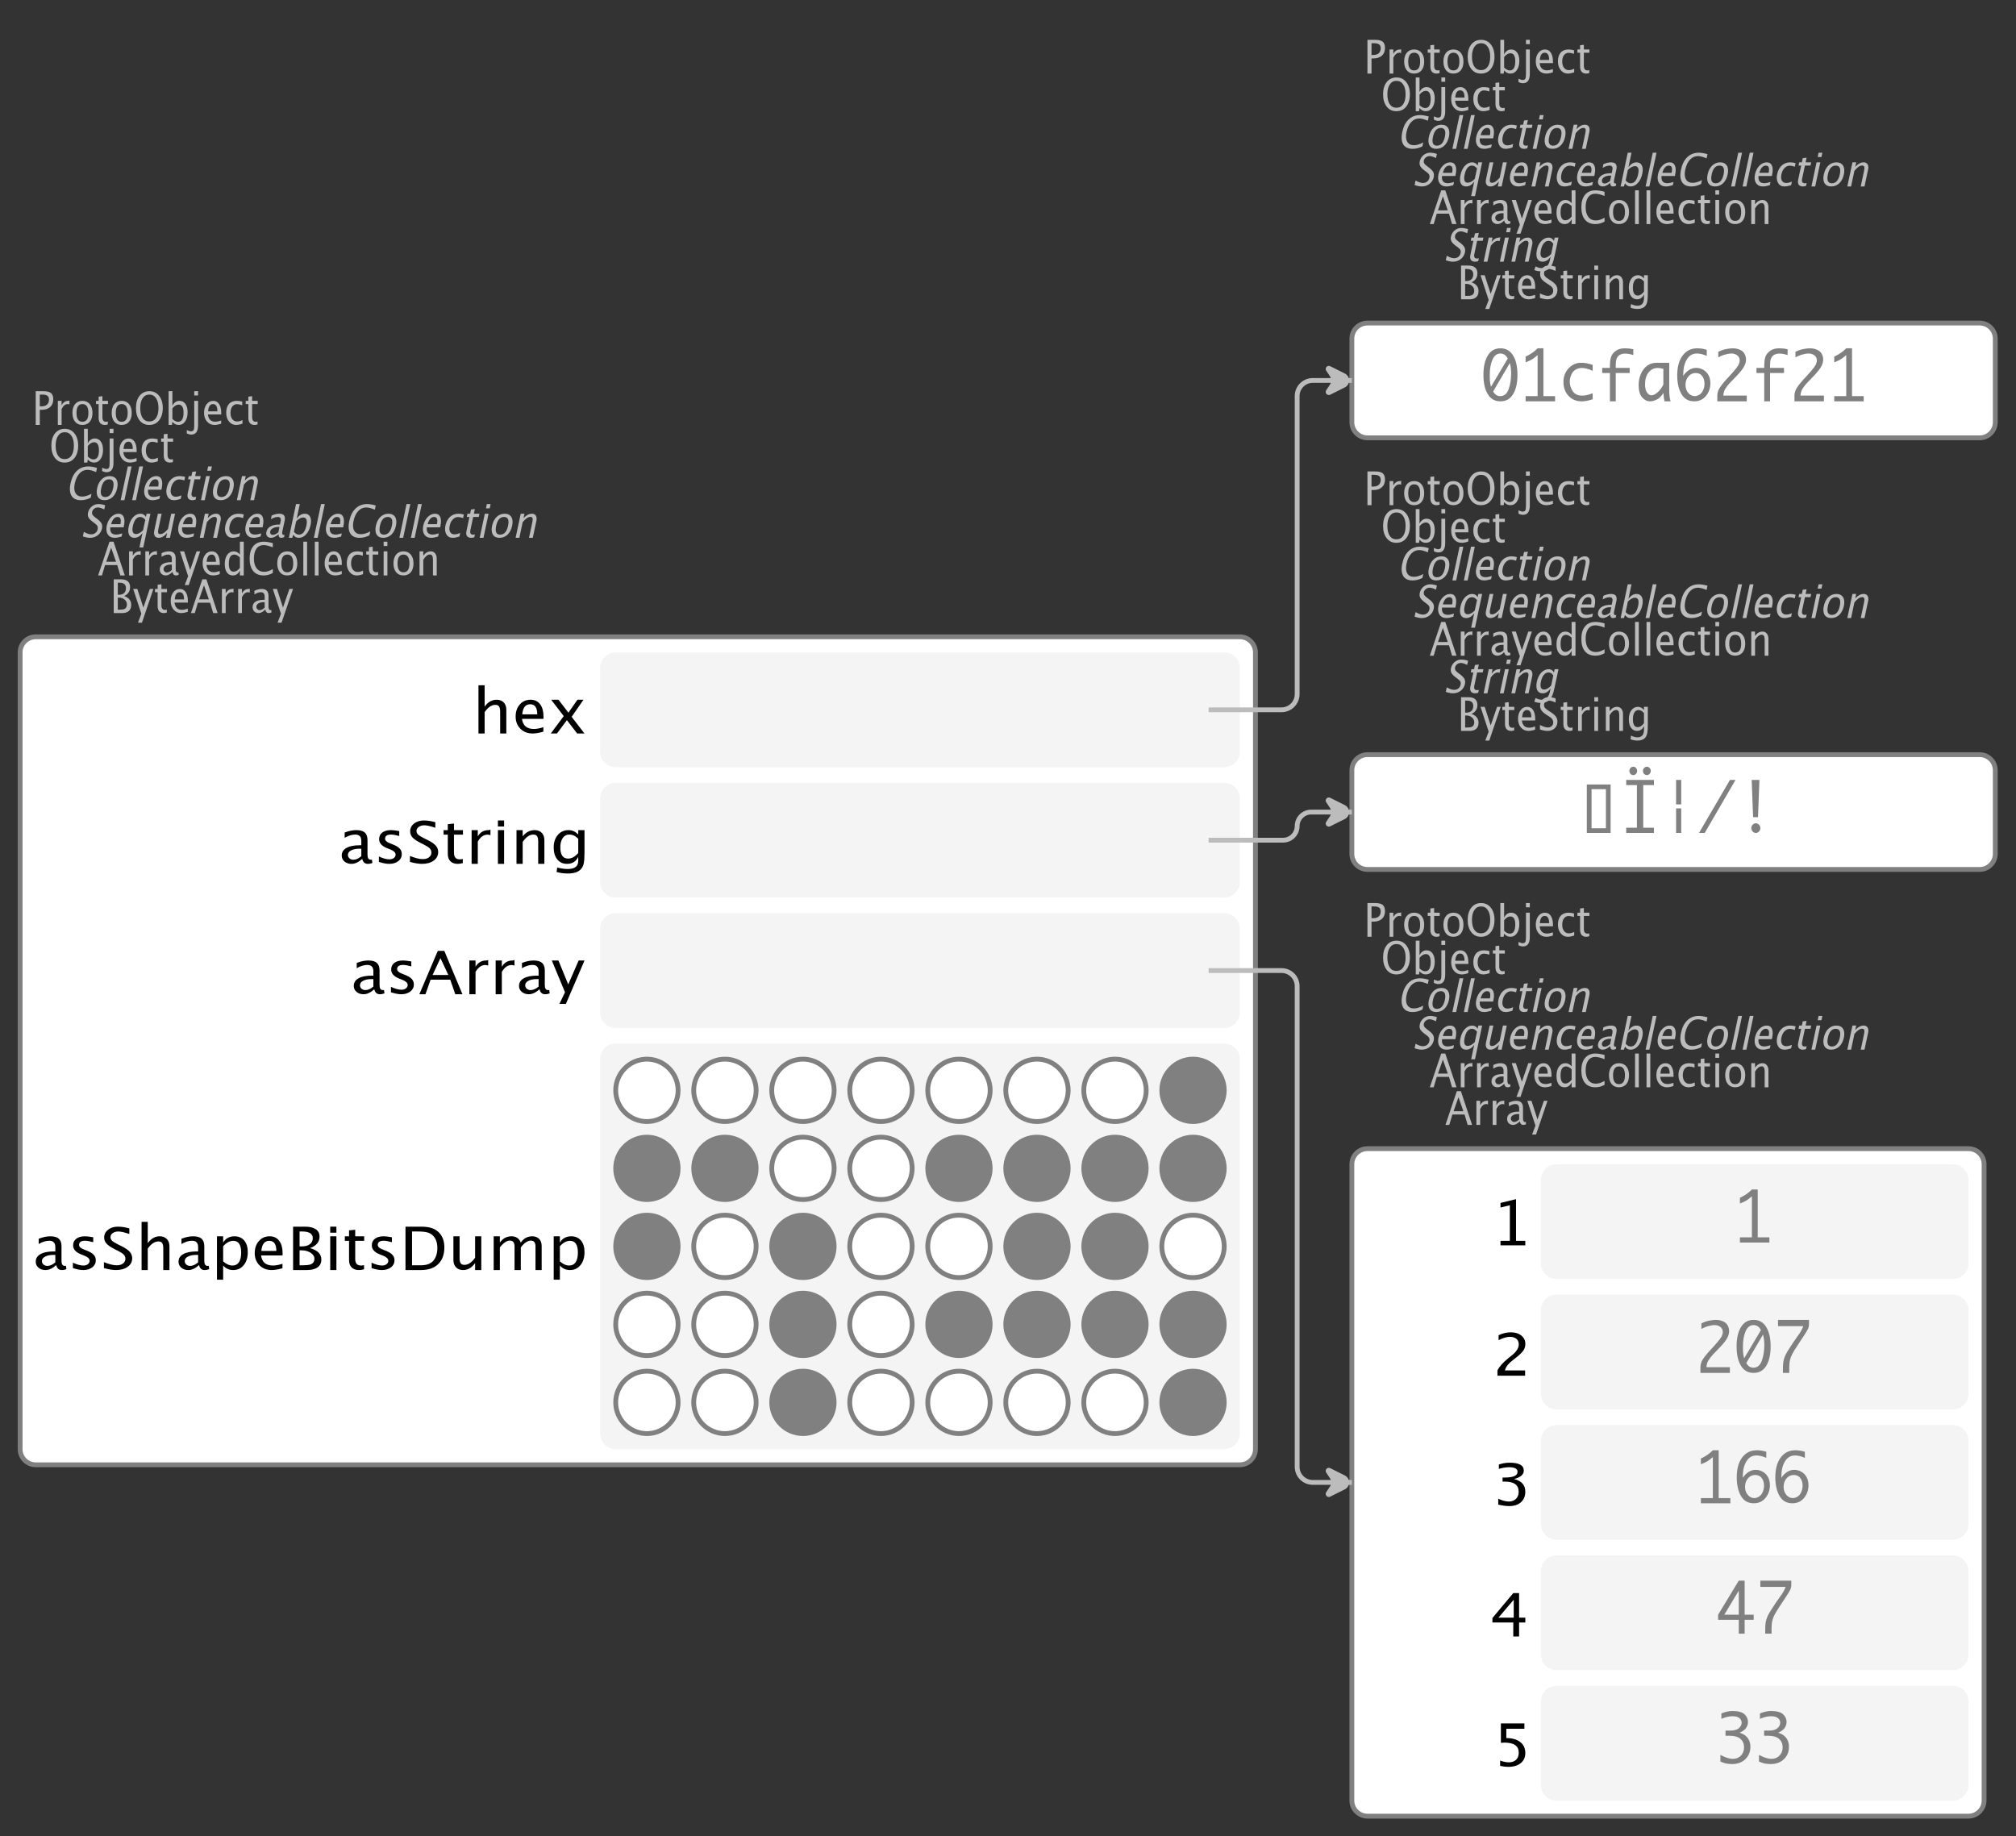<?xml version="1.0" encoding="UTF-8"?>
<svg xmlns="http://www.w3.org/2000/svg" xmlns:xlink="http://www.w3.org/1999/xlink" width="418.121pt" height="380.889pt" viewBox="0 0 418.121 380.889" version="1.1">
<rect x="0" y="0" width="418.121" height="380.889" fill="#333333" stroke="none"/>
<defs>
<g>
<symbol overflow="visible" id="glyph0-0">
<path style="stroke:none;" d="M 1.031 0 L 1.031 -5.25 L 5.25 -5.25 L 5.25 0 Z M 1.281 -0.25 L 5 -0.25 L 5 -5 L 1.281 -5 Z M 1.281 -0.25 "/>
</symbol>
<symbol overflow="visible" id="glyph0-1">
<path style="stroke:none;" d="M 0.766 0 L 0.766 -7 L 2.391 -7 C 3.109 -7 3.625 -6.867 3.938 -6.609 C 4.25 -6.348 4.406 -5.914 4.406 -5.312 C 4.406 -4.633 4.191 -4.102 3.766 -3.719 C 3.336 -3.332 2.742 -3.141 1.984 -3.141 L 1.609 -3.141 L 1.609 0 Z M 1.609 -3.859 L 1.953 -3.859 C 2.453 -3.859 2.836 -3.977 3.109 -4.219 C 3.379 -4.469 3.516 -4.812 3.516 -5.25 C 3.516 -5.625 3.406 -5.891 3.188 -6.047 C 2.977 -6.211 2.625 -6.297 2.125 -6.297 L 1.609 -6.297 Z M 1.609 -3.859 "/>
</symbol>
<symbol overflow="visible" id="glyph0-2">
<path style="stroke:none;" d="M 0.797 0 L 0.797 -5 L 1.578 -5 L 1.578 -4.062 C 1.891 -4.688 2.348 -5 2.953 -5 C 3.035 -5 3.117 -5.023 3.203 -5.078 L 3.203 -4.25 C 3.066 -4.301 2.945 -4.328 2.844 -4.328 C 2.344 -4.328 1.922 -3.984 1.578 -3.297 L 1.578 0 Z M 0.797 0 "/>
</symbol>
<symbol overflow="visible" id="glyph0-3">
<path style="stroke:none;" d="M 2.5 0 C 1.875 0 1.375 -0.223 1 -0.672 C 0.633 -1.129 0.453 -1.738 0.453 -2.5 C 0.453 -3.27 0.633 -3.879 1 -4.328 C 1.375 -4.773 1.883 -5 2.531 -5 C 3.164 -5 3.672 -4.773 4.047 -4.328 C 4.422 -3.879 4.609 -3.27 4.609 -2.5 C 4.609 -1.719 4.422 -1.102 4.047 -0.656 C 3.672 -0.219 3.156 0 2.5 0 Z M 2.516 -0.656 C 3.348 -0.656 3.766 -1.27 3.766 -2.5 C 3.766 -3.719 3.352 -4.328 2.531 -4.328 C 1.707 -4.328 1.297 -3.711 1.297 -2.484 C 1.297 -1.266 1.703 -0.656 2.516 -0.656 Z M 2.516 -0.656 "/>
</symbol>
<symbol overflow="visible" id="glyph0-4">
<path style="stroke:none;" d="M 2.109 0 C 1.703 0 1.383 -0.125 1.156 -0.375 C 0.938 -0.633 0.828 -0.992 0.828 -1.453 L 0.828 -4.328 L 0.281 -4.328 L 0.281 -5 L 0.828 -5 L 0.828 -5.875 L 1.609 -5.969 L 1.609 -5 L 2.766 -5 L 2.766 -4.328 L 1.609 -4.328 L 1.609 -1.625 C 1.609 -0.977 1.859 -0.656 2.359 -0.656 C 2.461 -0.656 2.586 -0.676 2.734 -0.719 L 2.734 -0.109 C 2.492 -0.035 2.285 0 2.109 0 Z M 2.109 0 "/>
</symbol>
<symbol overflow="visible" id="glyph0-5">
<path style="stroke:none;" d="M 3.172 0 C 2.336 0 1.672 -0.316 1.172 -0.953 C 0.672 -1.598 0.422 -2.445 0.422 -3.5 C 0.422 -4.562 0.672 -5.41 1.172 -6.047 C 1.68 -6.68 2.359 -7 3.203 -7 C 4.047 -7 4.719 -6.68 5.219 -6.047 C 5.727 -5.41 5.984 -4.566 5.984 -3.516 C 5.984 -2.441 5.727 -1.586 5.219 -0.953 C 4.719 -0.316 4.035 0 3.172 0 Z M 3.172 -0.719 C 3.785 -0.719 4.258 -0.961 4.594 -1.453 C 4.926 -1.941 5.094 -2.629 5.094 -3.516 C 5.094 -4.391 4.922 -5.07 4.578 -5.562 C 4.242 -6.051 3.785 -6.297 3.203 -6.297 C 2.609 -6.297 2.145 -6.047 1.812 -5.547 C 1.477 -5.055 1.312 -4.379 1.312 -3.516 C 1.312 -2.641 1.473 -1.953 1.797 -1.453 C 2.129 -0.961 2.586 -0.719 3.172 -0.719 Z M 3.172 -0.719 "/>
</symbol>
<symbol overflow="visible" id="glyph0-6">
<path style="stroke:none;" d="M 0.797 0 L 0.797 -7 L 1.578 -7 L 1.578 -3.969 C 1.91 -4.656 2.398 -5 3.047 -5 C 3.566 -5 3.977 -4.785 4.281 -4.359 C 4.582 -3.941 4.734 -3.367 4.734 -2.641 C 4.734 -1.848 4.562 -1.207 4.219 -0.719 C 3.883 -0.238 3.438 0 2.875 0 C 2.352 0 1.922 -0.219 1.578 -0.656 L 1.484 0 Z M 1.578 -1.25 C 1.984 -0.852 2.375 -0.656 2.75 -0.656 C 3.508 -0.656 3.891 -1.285 3.891 -2.547 C 3.891 -3.66 3.551 -4.219 2.875 -4.219 C 2.438 -4.219 2.004 -3.957 1.578 -3.438 Z M 1.578 -1.25 "/>
</symbol>
<symbol overflow="visible" id="glyph0-7">
<path style="stroke:none;" d="M -0.625 1.766 L -0.625 1.062 C -0.25 1.238 0.031 1.328 0.219 1.328 C 0.5 1.328 0.688 1.242 0.781 1.078 C 0.875 0.91 0.922 0.57 0.922 0.062 L 0.922 -5 L 1.719 -5 L 1.719 0.047 C 1.719 1.348 1.242 2 0.297 2 C 0.016 2 -0.289 1.922 -0.625 1.766 Z M 0.922 -6.109 L 0.922 -7 L 1.719 -7 L 1.719 -6.109 Z M 0.922 -6.109 "/>
</symbol>
<symbol overflow="visible" id="glyph0-8">
<path style="stroke:none;" d="M 4 -0.266 C 3.469 -0.086 3.008 0 2.625 0 C 1.988 0 1.469 -0.234 1.062 -0.703 C 0.656 -1.172 0.453 -1.773 0.453 -2.516 C 0.453 -3.242 0.629 -3.836 0.984 -4.297 C 1.336 -4.766 1.797 -5 2.359 -5 C 2.879 -5 3.285 -4.773 3.578 -4.328 C 3.867 -3.891 4.016 -3.27 4.016 -2.469 L 4.016 -2.172 L 1.25 -2.172 C 1.363 -1.172 1.875 -0.672 2.781 -0.672 C 3.102 -0.672 3.508 -0.754 4 -0.922 Z M 1.297 -2.828 L 3.219 -2.828 C 3.219 -3.828 2.914 -4.328 2.312 -4.328 C 1.695 -4.328 1.359 -3.828 1.297 -2.828 Z M 1.297 -2.828 "/>
</symbol>
<symbol overflow="visible" id="glyph0-9">
<path style="stroke:none;" d="M 2.5 0 C 1.906 0 1.414 -0.238 1.031 -0.719 C 0.645 -1.195 0.453 -1.797 0.453 -2.516 C 0.453 -3.297 0.641 -3.906 1.016 -4.344 C 1.398 -4.781 1.941 -5 2.641 -5 C 2.973 -5 3.352 -4.945 3.781 -4.844 L 3.781 -4.094 C 3.332 -4.238 2.969 -4.312 2.688 -4.312 C 2.281 -4.312 1.953 -4.145 1.703 -3.812 C 1.461 -3.488 1.344 -3.051 1.344 -2.5 C 1.344 -1.969 1.469 -1.535 1.719 -1.203 C 1.969 -0.879 2.297 -0.719 2.703 -0.719 C 3.066 -0.719 3.441 -0.816 3.828 -1.016 L 3.828 -0.266 C 3.316 -0.086 2.875 0 2.5 0 Z M 2.5 0 "/>
</symbol>
<symbol overflow="visible" id="glyph0-10">
<path style="stroke:none;" d="M 3.781 -2.844 L 2.766 -5.75 L 1.75 -2.844 Z M 4.672 0 L 4.031 -2.156 L 1.5 -2.156 L 0.859 0 L 0.062 0 L 2.422 -7 L 3.266 -7 L 5.594 0 Z M 4.672 0 "/>
</symbol>
<symbol overflow="visible" id="glyph0-11">
<path style="stroke:none;" d="M 3.047 -0.734 C 2.566 -0.242 2.109 0 1.672 0 C 1.305 0 1.004 -0.113 0.766 -0.344 C 0.535 -0.57 0.422 -0.867 0.422 -1.234 C 0.422 -1.723 0.617 -2.098 1.016 -2.359 C 1.41 -2.617 1.984 -2.75 2.734 -2.75 L 2.922 -2.75 L 2.922 -3.406 C 2.922 -4.02 2.66 -4.328 2.141 -4.328 C 1.723 -4.328 1.273 -4.172 0.797 -3.859 L 0.797 -4.625 C 1.328 -4.875 1.828 -5 2.297 -5 C 2.785 -5 3.145 -4.875 3.375 -4.625 C 3.602 -4.383 3.719 -4.016 3.719 -3.516 L 3.719 -1.359 C 3.719 -0.859 3.859 -0.609 4.141 -0.609 C 4.172 -0.609 4.223 -0.613 4.297 -0.625 L 4.344 -0.141 C 4.164 -0.047 3.969 0 3.75 0 C 3.383 0 3.148 -0.242 3.047 -0.734 Z M 2.922 -1.141 L 2.922 -2.25 L 2.656 -2.25 C 2.227 -2.25 1.879 -2.16 1.609 -1.984 C 1.336 -1.816 1.203 -1.598 1.203 -1.328 C 1.203 -1.117 1.27 -0.945 1.406 -0.812 C 1.539 -0.676 1.703 -0.609 1.891 -0.609 C 2.223 -0.609 2.566 -0.785 2.922 -1.141 Z M 2.922 -1.141 "/>
</symbol>
<symbol overflow="visible" id="glyph0-12">
<path style="stroke:none;" d="M 1.047 2 L 1.75 0.141 L 0.062 -5 L 0.922 -5 L 2.172 -1.141 L 3.5 -5 L 4.25 -5 L 1.875 2 Z M 1.047 2 "/>
</symbol>
<symbol overflow="visible" id="glyph0-13">
<path style="stroke:none;" d="M 3.594 0 L 3.594 -1.031 C 3.27 -0.344 2.785 0 2.141 0 C 1.609 0 1.191 -0.207 0.891 -0.625 C 0.598 -1.039 0.453 -1.617 0.453 -2.359 C 0.453 -3.148 0.617 -3.785 0.953 -4.266 C 1.297 -4.754 1.75 -5 2.312 -5 C 2.82 -5 3.25 -4.773 3.594 -4.328 L 3.594 -7 L 4.391 -7 L 4.391 0 Z M 3.594 -3.734 C 3.188 -4.129 2.797 -4.328 2.422 -4.328 C 1.672 -4.328 1.297 -3.695 1.297 -2.438 C 1.297 -1.332 1.629 -0.781 2.297 -0.781 C 2.742 -0.781 3.176 -1.039 3.594 -1.562 Z M 3.594 -3.734 "/>
</symbol>
<symbol overflow="visible" id="glyph0-14">
<path style="stroke:none;" d="M 3.312 0 C 2.395 0 1.68 -0.301 1.172 -0.906 C 0.672 -1.52 0.422 -2.383 0.422 -3.5 C 0.422 -4.602 0.676 -5.461 1.188 -6.078 C 1.695 -6.691 2.422 -7 3.359 -7 C 3.891 -7 4.516 -6.898 5.234 -6.703 L 5.234 -5.828 C 4.422 -6.141 3.789 -6.297 3.344 -6.297 C 2.695 -6.297 2.195 -6.051 1.844 -5.562 C 1.488 -5.07 1.312 -4.379 1.312 -3.484 C 1.312 -2.641 1.5 -1.973 1.875 -1.484 C 2.258 -0.992 2.773 -0.75 3.422 -0.75 C 3.992 -0.75 4.598 -0.941 5.234 -1.328 L 5.234 -0.516 C 4.648 -0.172 4.008 0 3.312 0 Z M 3.312 0 "/>
</symbol>
<symbol overflow="visible" id="glyph0-15">
<path style="stroke:none;" d="M 0.797 0 L 0.797 -7 L 1.578 -7 L 1.578 0 Z M 0.797 0 "/>
</symbol>
<symbol overflow="visible" id="glyph0-16">
<path style="stroke:none;" d="M 0.797 0 L 0.797 -5 L 1.578 -5 L 1.578 0 Z M 0.797 -6.109 L 0.797 -7 L 1.578 -7 L 1.578 -6.109 Z M 0.797 -6.109 "/>
</symbol>
<symbol overflow="visible" id="glyph0-17">
<path style="stroke:none;" d="M 0.797 0 L 0.797 -5 L 1.578 -5 L 1.578 -4.078 C 2.004 -4.691 2.52 -5 3.125 -5 C 3.5 -5 3.797 -4.863 4.016 -4.594 C 4.242 -4.32 4.359 -3.961 4.359 -3.516 L 4.359 0 L 3.578 0 L 3.578 -3.297 C 3.578 -3.672 3.523 -3.938 3.422 -4.094 C 3.328 -4.258 3.172 -4.344 2.953 -4.344 C 2.473 -4.344 2.016 -3.977 1.578 -3.25 L 1.578 0 Z M 0.797 0 "/>
</symbol>
<symbol overflow="visible" id="glyph0-18">
<path style="stroke:none;" d="M 0.766 0 L 0.766 -7 L 2.312 -7 C 2.906 -7 3.359 -6.863 3.672 -6.594 C 3.992 -6.32 4.156 -5.926 4.156 -5.406 C 4.156 -4.531 3.75 -3.906 2.938 -3.531 C 3.906 -3.188 4.391 -2.578 4.391 -1.703 C 4.391 -1.148 4.227 -0.727 3.906 -0.438 C 3.582 -0.145 3.117 0 2.516 0 Z M 1.609 -0.703 L 1.781 -0.703 C 2.395 -0.703 2.797 -0.75 2.984 -0.844 C 3.328 -1.008 3.5 -1.32 3.5 -1.781 C 3.5 -2.188 3.336 -2.523 3.016 -2.797 C 2.703 -3.066 2.312 -3.203 1.844 -3.203 L 1.609 -3.203 Z M 1.609 -3.797 L 1.875 -3.797 C 2.32 -3.797 2.672 -3.914 2.922 -4.156 C 3.172 -4.395 3.297 -4.738 3.297 -5.188 C 3.297 -5.926 2.844 -6.297 1.938 -6.297 L 1.609 -6.297 Z M 1.609 -3.797 "/>
</symbol>
<symbol overflow="visible" id="glyph0-19">
<path style="stroke:none;" d="M 1.938 0 C 1.531 0 1.02 -0.098 0.406 -0.297 L 0.406 -1.234 C 1.07 -0.891 1.617 -0.719 2.047 -0.719 C 2.379 -0.719 2.645 -0.812 2.844 -1 C 3.051 -1.195 3.156 -1.453 3.156 -1.766 C 3.156 -2.035 3.086 -2.258 2.953 -2.438 C 2.828 -2.625 2.586 -2.828 2.234 -3.047 L 1.812 -3.312 C 1.312 -3.633 0.957 -3.938 0.75 -4.219 C 0.539 -4.508 0.438 -4.848 0.438 -5.234 C 0.438 -5.742 0.602 -6.164 0.938 -6.5 C 1.27 -6.832 1.691 -7 2.203 -7 C 2.66 -7 3.145 -6.914 3.656 -6.75 L 3.656 -5.891 C 3.031 -6.16 2.562 -6.297 2.25 -6.297 C 1.957 -6.297 1.719 -6.207 1.531 -6.031 C 1.344 -5.852 1.25 -5.633 1.25 -5.375 C 1.25 -5.156 1.316 -4.957 1.453 -4.781 C 1.586 -4.613 1.844 -4.41 2.219 -4.172 L 2.641 -3.906 C 3.148 -3.57 3.508 -3.258 3.719 -2.969 C 3.926 -2.676 4.031 -2.328 4.031 -1.922 C 4.031 -1.348 3.836 -0.883 3.453 -0.531 C 3.066 -0.176 2.562 0 1.938 0 Z M 1.938 0 "/>
</symbol>
<symbol overflow="visible" id="glyph0-20">
<path style="stroke:none;" d="M 0.812 1.734 L 0.906 0.969 C 1.363 1.207 1.812 1.328 2.25 1.328 C 3.145 1.328 3.594 0.789 3.594 -0.281 L 3.594 -1.047 C 3.301 -0.348 2.82 0 2.156 0 C 1.633 0 1.219 -0.219 0.906 -0.656 C 0.602 -1.094 0.453 -1.676 0.453 -2.406 C 0.453 -3.176 0.625 -3.801 0.969 -4.281 C 1.32 -4.758 1.781 -5 2.344 -5 C 2.82 -5 3.238 -4.773 3.594 -4.328 L 3.594 -5 L 4.391 -5 L 4.391 -1.328 C 4.391 -0.535 4.352 0.047 4.281 0.422 C 4.207 0.805 4.078 1.117 3.891 1.359 C 3.535 1.785 2.992 2 2.266 2 C 1.754 2 1.27 1.91 0.812 1.734 Z M 3.594 -1.609 L 3.594 -3.703 C 3.25 -4.117 2.867 -4.328 2.453 -4.328 C 2.086 -4.328 1.801 -4.156 1.594 -3.812 C 1.395 -3.477 1.297 -3.02 1.297 -2.438 C 1.297 -1.332 1.629 -0.781 2.297 -0.781 C 2.754 -0.781 3.188 -1.055 3.594 -1.609 Z M 3.594 -1.609 "/>
</symbol>
<symbol overflow="visible" id="glyph1-0">
<path style="stroke:none;" d="M 1.031 0 L 2.141 -5.25 L 6.359 -5.25 L 5.25 0 Z M 1.328 -0.25 L 5.047 -0.25 L 6.062 -5 L 2.344 -5 Z M 1.328 -0.25 "/>
</symbol>
<symbol overflow="visible" id="glyph1-1">
<path style="stroke:none;" d="M 3.312 0 C 2.395 0 1.75 -0.301 1.375 -0.906 C 1 -1.52 0.93 -2.383 1.172 -3.5 C 1.398 -4.602 1.832 -5.461 2.469 -6.078 C 3.113 -6.691 3.906 -7 4.844 -7 C 5.375 -7 5.977 -6.898 6.656 -6.703 L 6.469 -5.828 C 5.727 -6.141 5.133 -6.297 4.688 -6.297 C 4.039 -6.297 3.488 -6.051 3.031 -5.562 C 2.57 -5.07 2.242 -4.379 2.047 -3.484 C 1.867 -2.641 1.914 -1.973 2.188 -1.484 C 2.469 -0.992 2.93 -0.75 3.578 -0.75 C 4.148 -0.75 4.797 -0.941 5.516 -1.328 L 5.344 -0.516 C 4.688 -0.172 4.008 0 3.312 0 Z M 3.312 0 "/>
</symbol>
<symbol overflow="visible" id="glyph1-2">
<path style="stroke:none;" d="M 2.5 0 C 1.875 0 1.422 -0.223 1.141 -0.672 C 0.867 -1.129 0.816 -1.738 0.984 -2.5 C 1.148 -3.27 1.461 -3.879 1.922 -4.328 C 2.391 -4.773 2.945 -5 3.594 -5 C 4.227 -5 4.688 -4.773 4.969 -4.328 C 5.25 -3.879 5.305 -3.27 5.141 -2.5 C 4.973 -1.719 4.656 -1.102 4.188 -0.656 C 3.719 -0.219 3.156 0 2.5 0 Z M 2.656 -0.656 C 3.488 -0.656 4.035 -1.27 4.297 -2.5 C 4.555 -3.719 4.273 -4.328 3.453 -4.328 C 2.629 -4.328 2.086 -3.711 1.828 -2.484 C 1.566 -1.266 1.844 -0.656 2.656 -0.656 Z M 2.656 -0.656 "/>
</symbol>
<symbol overflow="visible" id="glyph1-3">
<path style="stroke:none;" d="M 0.797 0 L 2.281 -7 L 3.062 -7 L 1.578 0 Z M 0.797 0 "/>
</symbol>
<symbol overflow="visible" id="glyph1-4">
<path style="stroke:none;" d="M 4.062 -0.266 C 3.488 -0.086 3.008 0 2.625 0 C 1.988 0 1.516 -0.234 1.203 -0.703 C 0.898 -1.172 0.828 -1.773 0.984 -2.516 C 1.141 -3.242 1.441 -3.836 1.891 -4.297 C 2.348 -4.766 2.859 -5 3.422 -5 C 3.941 -5 4.301 -4.773 4.5 -4.328 C 4.695 -3.891 4.711 -3.27 4.547 -2.469 L 4.484 -2.172 L 1.719 -2.172 C 1.613 -1.172 2.016 -0.672 2.922 -0.672 C 3.242 -0.672 3.672 -0.754 4.203 -0.922 Z M 1.891 -2.828 L 3.812 -2.828 C 4.031 -3.828 3.836 -4.328 3.234 -4.328 C 2.617 -4.328 2.172 -3.828 1.891 -2.828 Z M 1.891 -2.828 "/>
</symbol>
<symbol overflow="visible" id="glyph1-5">
<path style="stroke:none;" d="M 2.5 0 C 1.906 0 1.469 -0.238 1.188 -0.719 C 0.906 -1.195 0.836 -1.797 0.984 -2.516 C 1.148 -3.297 1.469 -3.906 1.938 -4.344 C 2.414 -4.781 3.004 -5 3.703 -5 C 4.035 -5 4.406 -4.945 4.812 -4.844 L 4.656 -4.094 C 4.238 -4.238 3.891 -4.312 3.609 -4.312 C 3.203 -4.312 2.836 -4.145 2.516 -3.812 C 2.203 -3.488 1.988 -3.051 1.875 -2.5 C 1.758 -1.969 1.789 -1.535 1.969 -1.203 C 2.156 -0.879 2.453 -0.719 2.859 -0.719 C 3.223 -0.719 3.617 -0.816 4.047 -1.016 L 3.891 -0.266 C 3.336 -0.086 2.875 0 2.5 0 Z M 2.5 0 "/>
</symbol>
<symbol overflow="visible" id="glyph1-6">
<path style="stroke:none;" d="M 2.109 0 C 1.703 0 1.41 -0.125 1.234 -0.375 C 1.066 -0.633 1.035 -0.992 1.141 -1.453 L 1.75 -4.328 L 1.203 -4.328 L 1.344 -5 L 1.891 -5 L 2.078 -5.875 L 2.875 -5.969 L 2.672 -5 L 3.828 -5 L 3.688 -4.328 L 2.531 -4.328 L 1.953 -1.625 C 1.816 -0.977 2 -0.656 2.5 -0.656 C 2.602 -0.656 2.734 -0.676 2.891 -0.719 L 2.75 -0.109 C 2.5 -0.035 2.285 0 2.109 0 Z M 2.109 0 "/>
</symbol>
<symbol overflow="visible" id="glyph1-7">
<path style="stroke:none;" d="M 0.797 0 L 1.859 -5 L 2.641 -5 L 1.578 0 Z M 2.094 -6.109 L 2.281 -7 L 3.062 -7 L 2.875 -6.109 Z M 2.094 -6.109 "/>
</symbol>
<symbol overflow="visible" id="glyph1-8">
<path style="stroke:none;" d="M 0.797 0 L 1.859 -5 L 2.641 -5 L 2.438 -4.078 C 3 -4.691 3.582 -5 4.188 -5 C 4.562 -5 4.832 -4.863 5 -4.594 C 5.164 -4.32 5.203 -3.961 5.109 -3.516 L 4.359 0 L 3.578 0 L 4.281 -3.297 C 4.363 -3.672 4.367 -3.938 4.297 -4.094 C 4.234 -4.258 4.094 -4.344 3.875 -4.344 C 3.395 -4.344 2.859 -3.977 2.266 -3.25 L 1.578 0 Z M 0.797 0 "/>
</symbol>
<symbol overflow="visible" id="glyph1-9">
<path style="stroke:none;" d="M 1.938 0 C 1.531 0 1.039 -0.098 0.469 -0.297 L 0.672 -1.234 C 1.266 -0.891 1.773 -0.719 2.203 -0.719 C 2.535 -0.719 2.82 -0.812 3.062 -1 C 3.312 -1.195 3.469 -1.453 3.531 -1.766 C 3.594 -2.035 3.578 -2.258 3.484 -2.438 C 3.391 -2.625 3.188 -2.828 2.875 -3.047 L 2.516 -3.312 C 2.086 -3.633 1.797 -3.938 1.641 -4.219 C 1.492 -4.508 1.461 -4.848 1.547 -5.234 C 1.66 -5.742 1.914 -6.164 2.312 -6.5 C 2.719 -6.832 3.176 -7 3.688 -7 C 4.145 -7 4.613 -6.914 5.094 -6.75 L 4.906 -5.891 C 4.344 -6.16 3.906 -6.297 3.594 -6.297 C 3.301 -6.297 3.039 -6.207 2.812 -6.031 C 2.582 -5.852 2.441 -5.633 2.391 -5.375 C 2.348 -5.156 2.375 -4.957 2.469 -4.781 C 2.57 -4.613 2.785 -4.41 3.109 -4.172 L 3.469 -3.906 C 3.906 -3.57 4.195 -3.258 4.344 -2.969 C 4.488 -2.676 4.52 -2.328 4.438 -1.922 C 4.312 -1.348 4.02 -0.883 3.562 -0.531 C 3.102 -0.176 2.562 0 1.938 0 Z M 1.938 0 "/>
</symbol>
<symbol overflow="visible" id="glyph1-10">
<path style="stroke:none;" d="M 3.172 2 L 3.812 -1.031 C 3.344 -0.344 2.785 0 2.141 0 C 1.609 0 1.238 -0.207 1.031 -0.625 C 0.82 -1.039 0.797 -1.617 0.953 -2.359 C 1.117 -3.148 1.422 -3.785 1.859 -4.266 C 2.305 -4.754 2.812 -5 3.375 -5 C 3.883 -5 4.266 -4.773 4.516 -4.328 L 4.656 -5 L 5.453 -5 L 3.969 2 Z M 4.391 -3.734 C 4.066 -4.129 3.719 -4.328 3.344 -4.328 C 2.594 -4.328 2.082 -3.695 1.812 -2.438 C 1.582 -1.332 1.801 -0.781 2.469 -0.781 C 2.914 -0.781 3.398 -1.039 3.922 -1.562 Z M 4.391 -3.734 "/>
</symbol>
<symbol overflow="visible" id="glyph1-11">
<path style="stroke:none;" d="M 3.516 0 L 3.734 -1.031 C 3.172 -0.344 2.586 0 1.984 0 C 1.609 0 1.336 -0.129 1.172 -0.391 C 1.004 -0.66 0.969 -1.023 1.062 -1.484 L 1.812 -5 L 2.594 -5 L 1.906 -1.781 C 1.832 -1.406 1.828 -1.141 1.891 -0.984 C 1.953 -0.836 2.094 -0.766 2.312 -0.766 C 2.789 -0.766 3.32 -1.117 3.906 -1.828 L 4.578 -5 L 5.375 -5 L 4.312 0 Z M 3.516 0 "/>
</symbol>
<symbol overflow="visible" id="glyph1-12">
<path style="stroke:none;" d="M 3.203 -0.734 C 2.617 -0.242 2.109 0 1.672 0 C 1.305 0 1.031 -0.113 0.844 -0.344 C 0.656 -0.57 0.602 -0.867 0.688 -1.234 C 0.789 -1.723 1.066 -2.098 1.516 -2.359 C 1.961 -2.617 2.562 -2.75 3.312 -2.75 L 3.5 -2.75 L 3.641 -3.406 C 3.773 -4.02 3.582 -4.328 3.062 -4.328 C 2.645 -4.328 2.164 -4.172 1.625 -3.859 L 1.781 -4.625 C 2.363 -4.875 2.891 -5 3.359 -5 C 3.848 -5 4.18 -4.875 4.359 -4.625 C 4.535 -4.383 4.57 -4.016 4.469 -3.516 L 4 -1.359 C 3.895 -0.859 3.984 -0.609 4.266 -0.609 C 4.297 -0.609 4.352 -0.613 4.438 -0.625 L 4.375 -0.141 C 4.176 -0.047 3.969 0 3.75 0 C 3.383 0 3.203 -0.242 3.203 -0.734 Z M 3.172 -1.141 L 3.406 -2.25 L 3.141 -2.25 C 2.711 -2.25 2.344 -2.16 2.031 -1.984 C 1.727 -1.816 1.547 -1.598 1.484 -1.328 C 1.441 -1.117 1.473 -0.945 1.578 -0.812 C 1.68 -0.676 1.828 -0.609 2.016 -0.609 C 2.348 -0.609 2.734 -0.785 3.172 -1.141 Z M 3.172 -1.141 "/>
</symbol>
<symbol overflow="visible" id="glyph1-13">
<path style="stroke:none;" d="M 0.797 0 L 2.281 -7 L 3.062 -7 L 2.422 -3.969 C 2.898 -4.656 3.461 -5 4.109 -5 C 4.629 -5 4.992 -4.785 5.203 -4.359 C 5.422 -3.941 5.453 -3.367 5.297 -2.641 C 5.129 -1.848 4.82 -1.207 4.375 -0.719 C 3.938 -0.238 3.438 0 2.875 0 C 2.352 0 1.969 -0.219 1.719 -0.656 L 1.484 0 Z M 1.844 -1.25 C 2.164 -0.852 2.516 -0.656 2.891 -0.656 C 3.648 -0.656 4.164 -1.285 4.438 -2.547 C 4.664 -3.66 4.441 -4.219 3.766 -4.219 C 3.328 -4.219 2.844 -3.957 2.312 -3.438 Z M 1.844 -1.25 "/>
</symbol>
<symbol overflow="visible" id="glyph1-14">
<path style="stroke:none;" d="M 0.797 0 L 1.859 -5 L 2.641 -5 L 2.438 -4.062 C 2.883 -4.688 3.41 -5 4.016 -5 C 4.098 -5 4.188 -5.023 4.281 -5.078 L 4.109 -4.25 C 3.984 -4.301 3.867 -4.328 3.766 -4.328 C 3.266 -4.328 2.77 -3.984 2.281 -3.297 L 1.578 0 Z M 0.797 0 "/>
</symbol>
<symbol overflow="visible" id="glyph1-15">
<path style="stroke:none;" d="M 0.438 1.734 L 0.703 0.969 C 1.109 1.207 1.531 1.328 1.969 1.328 C 2.863 1.328 3.426 0.789 3.656 -0.281 L 3.812 -1.047 C 3.375 -0.348 2.82 0 2.156 0 C 1.633 0 1.266 -0.219 1.047 -0.656 C 0.836 -1.094 0.812 -1.676 0.969 -2.406 C 1.125 -3.176 1.426 -3.801 1.875 -4.281 C 2.332 -4.758 2.844 -5 3.406 -5 C 3.883 -5 4.254 -4.773 4.516 -4.328 L 4.656 -5 L 5.453 -5 L 4.672 -1.328 C 4.504 -0.535 4.344 0.047 4.188 0.422 C 4.031 0.805 3.836 1.117 3.609 1.359 C 3.16 1.785 2.57 2 1.844 2 C 1.332 2 0.863 1.91 0.438 1.734 Z M 3.938 -1.609 L 4.375 -3.703 C 4.125 -4.117 3.789 -4.328 3.375 -4.328 C 3.008 -4.328 2.688 -4.156 2.406 -3.812 C 2.133 -3.477 1.938 -3.02 1.812 -2.438 C 1.582 -1.332 1.801 -0.781 2.469 -0.781 C 2.926 -0.781 3.414 -1.055 3.938 -1.609 Z M 3.938 -1.609 "/>
</symbol>
<symbol overflow="visible" id="glyph2-0">
<path style="stroke:none;" d="M 5.891 0 L 0.953 0 L 0.953 -10.047 L 5.891 -10.047 Z M 4.922 -9.078 L 1.938 -9.078 L 1.938 -0.969 L 4.922 -0.969 Z M 4.922 -9.078 "/>
</symbol>
<symbol overflow="visible" id="glyph2-1">
<path style="stroke:none;" d="M 4 -11 C 5.145 -11 6.02 -10.5 6.625 -9.5 C 7.227 -8.508 7.531 -7.176 7.531 -5.5 C 7.531 -3.82 7.227 -2.484 6.625 -1.484 C 6.02 -0.492 5.145 0 4 0 C 2.852 0 1.977 -0.492 1.375 -1.484 C 0.77 -2.484 0.469 -3.82 0.469 -5.5 C 0.469 -7.176 0.77 -8.508 1.375 -9.5 C 1.977 -10.5 2.852 -11 4 -11 Z M 2.031 -3.016 L 5.516 -8.875 C 5.297 -9.289 5.055 -9.566 4.797 -9.703 C 4.535 -9.848 4.27 -9.922 4 -9.922 C 3.27 -9.922 2.719 -9.5 2.344 -8.656 C 1.969 -7.812 1.781 -6.727 1.781 -5.406 C 1.781 -5.102 1.785 -4.773 1.797 -4.422 C 1.816 -4.078 1.895 -3.609 2.031 -3.016 Z M 5.953 -7.953 L 2.484 -2.047 C 2.672 -1.723 2.883 -1.477 3.125 -1.312 C 3.375 -1.156 3.645 -1.078 3.938 -1.078 C 4.77 -1.078 5.359 -1.562 5.703 -2.531 C 6.047 -3.508 6.219 -4.598 6.219 -5.797 C 6.219 -6.547 6.129 -7.266 5.953 -7.953 Z M 5.953 -7.953 "/>
</symbol>
<symbol overflow="visible" id="glyph2-2">
<path style="stroke:none;" d="M 3.703 -1.078 L 3.703 -9.594 C 3.336 -9.27 2.984 -8.992 2.641 -8.766 C 2.297 -8.547 1.82 -8.32 1.219 -8.094 L 1.219 -9.281 C 2.176 -9.719 3.004 -10.289 3.703 -11 L 4.906 -11 L 4.906 -1.078 L 7.328 -1.078 L 7.328 0 L 1.219 0 L 1.219 -1.078 Z M 3.703 -1.078 "/>
</symbol>
<symbol overflow="visible" id="glyph2-3">
<path style="stroke:none;" d="M 7.125 -0.438 C 6.312 -0.145 5.539 0 4.812 0 C 4.082 0 3.43 -0.172 2.859 -0.516 C 2.297 -0.867 1.852 -1.348 1.531 -1.953 C 1.219 -2.555 1.062 -3.238 1.062 -4 C 1.062 -5.145 1.422 -6.098 2.141 -6.859 C 2.859 -7.617 3.727 -8 4.75 -8 C 5.5 -8 6.289 -7.848 7.125 -7.547 L 7.125 -6.328 C 6.281 -6.723 5.523 -6.922 4.859 -6.922 C 4.41 -6.922 3.988 -6.805 3.594 -6.578 C 3.207 -6.359 2.906 -6.004 2.688 -5.516 C 2.477 -5.035 2.375 -4.547 2.375 -4.047 C 2.375 -3.367 2.578 -2.723 2.984 -2.109 C 3.398 -1.492 4.047 -1.188 4.922 -1.188 C 5.191 -1.188 5.453 -1.207 5.703 -1.25 C 5.961 -1.289 6.438 -1.43 7.125 -1.672 Z M 7.125 -0.438 "/>
</symbol>
<symbol overflow="visible" id="glyph2-4">
<path style="stroke:none;" d="M 2.703 0 L 2.703 -5.875 L 1.094 -5.875 L 1.094 -6.938 L 2.703 -6.938 L 2.703 -7.281 C 2.703 -8.25 2.805 -8.961 3.016 -9.422 C 3.234 -9.879 3.57 -10.254 4.031 -10.547 C 4.488 -10.848 5.086 -11 5.828 -11 C 6.391 -11 6.961 -10.938 7.547 -10.812 L 7.547 -9.594 C 6.922 -9.801 6.363 -9.906 5.875 -9.906 C 5.488 -9.906 5.145 -9.832 4.844 -9.688 C 4.551 -9.551 4.32 -9.32 4.156 -9 C 3.988 -8.688 3.906 -8.148 3.906 -7.391 L 3.906 -6.938 L 6.797 -6.938 L 6.797 -5.875 L 3.906 -5.875 L 3.906 0 Z M 2.703 0 "/>
</symbol>
<symbol overflow="visible" id="glyph2-5">
<path style="stroke:none;" d="M 5.781 -1.75 C 5.414 -1.102 4.973 -0.648 4.453 -0.391 C 3.93 -0.129 3.457 0 3.031 0 C 2.414 0 1.863 -0.273 1.375 -0.828 C 0.895 -1.391 0.656 -2.234 0.656 -3.359 C 0.656 -4.242 0.816 -5.035 1.141 -5.734 C 1.461 -6.441 1.891 -6.992 2.422 -7.391 C 2.961 -7.797 3.633 -8 4.438 -8 C 4.664 -8 5.008 -8 5.469 -8 C 5.539 -8 5.645 -8 5.781 -8 L 7 -8 L 7 -2.344 C 7 -1.383 7.094 -0.602 7.281 0 L 6.016 0 C 5.922 -0.426 5.844 -1.008 5.781 -1.75 Z M 5.781 -3.469 L 5.781 -6.75 C 5.352 -6.863 4.957 -6.922 4.594 -6.922 C 3.844 -6.922 3.219 -6.613 2.719 -6 C 2.227 -5.395 1.984 -4.57 1.984 -3.531 C 1.984 -2.781 2.117 -2.211 2.391 -1.828 C 2.66 -1.441 2.969 -1.25 3.312 -1.25 C 3.688 -1.25 4.102 -1.445 4.562 -1.844 C 5.02 -2.238 5.426 -2.781 5.781 -3.469 Z M 5.781 -3.469 "/>
</symbol>
<symbol overflow="visible" id="glyph2-6">
<path style="stroke:none;" d="M 1.906 -5.281 C 2.219 -5.77 2.602 -6.164 3.062 -6.469 C 3.52 -6.781 4.031 -6.938 4.594 -6.938 C 5.113 -6.938 5.609 -6.801 6.078 -6.531 C 6.547 -6.258 6.906 -5.883 7.156 -5.406 C 7.406 -4.926 7.531 -4.375 7.531 -3.75 C 7.531 -2.738 7.223 -1.859 6.609 -1.109 C 5.992 -0.367 5.188 0 4.188 0 C 3.008 0 2.125 -0.504 1.531 -1.516 C 0.945 -2.535 0.656 -3.828 0.656 -5.391 C 0.656 -7.117 1.023 -8.484 1.766 -9.484 C 2.516 -10.492 3.523 -11 4.797 -11 C 5.473 -11 6.133 -10.895 6.781 -10.688 L 6.781 -9.422 C 6.051 -9.754 5.367 -9.922 4.734 -9.922 C 3.836 -9.922 3.141 -9.504 2.641 -8.672 C 2.148 -7.848 1.906 -6.805 1.906 -5.547 Z M 4.281 -1.078 C 4.602 -1.078 4.926 -1.176 5.25 -1.375 C 5.582 -1.582 5.844 -1.895 6.031 -2.312 C 6.219 -2.727 6.312 -3.18 6.312 -3.672 C 6.312 -4.305 6.148 -4.832 5.828 -5.25 C 5.516 -5.664 5.066 -5.875 4.484 -5.875 C 3.867 -5.875 3.363 -5.633 2.969 -5.156 C 2.57 -4.676 2.375 -4.098 2.375 -3.422 C 2.375 -2.734 2.566 -2.172 2.953 -1.734 C 3.336 -1.297 3.781 -1.078 4.281 -1.078 Z M 4.281 -1.078 "/>
</symbol>
<symbol overflow="visible" id="glyph2-7">
<path style="stroke:none;" d="M 7.078 0 L 0.969 0 L 0.969 -1.172 C 0.969 -1.484 1.023 -1.812 1.141 -2.156 C 1.266 -2.5 1.488 -2.883 1.812 -3.312 C 2.145 -3.738 2.492 -4.156 2.859 -4.562 L 3.547 -5.297 C 3.691 -5.453 4 -5.801 4.469 -6.344 C 4.938 -6.895 5.242 -7.316 5.391 -7.609 C 5.535 -7.91 5.609 -8.203 5.609 -8.484 C 5.609 -8.941 5.438 -9.297 5.094 -9.547 C 4.75 -9.797 4.359 -9.922 3.922 -9.922 C 3.672 -9.922 3.395 -9.891 3.094 -9.828 C 2.789 -9.766 2.523 -9.695 2.297 -9.625 C 2.066 -9.551 1.691 -9.383 1.172 -9.125 L 1.172 -10.266 C 1.711 -10.547 2.258 -10.738 2.812 -10.844 C 3.363 -10.945 3.816 -11 4.172 -11 C 4.691 -11 5.172 -10.906 5.609 -10.719 C 6.055 -10.539 6.383 -10.266 6.594 -9.891 C 6.812 -9.516 6.922 -9.109 6.922 -8.672 C 6.922 -8.191 6.781 -7.695 6.5 -7.188 C 6.227 -6.688 5.711 -6.039 4.953 -5.25 L 4.203 -4.469 L 3.578 -3.828 C 3.191 -3.398 2.875 -2.988 2.625 -2.594 C 2.383 -2.195 2.25 -1.727 2.219 -1.188 L 7.078 -1.188 Z M 7.078 0 "/>
</symbol>
<symbol overflow="visible" id="glyph2-8">
<path style="stroke:none;" d="M 5.891 0 L 0.953 0 L 0.953 -10.047 L 5.891 -10.047 Z M 4.922 -9.078 L 1.938 -9.078 L 1.938 -0.969 L 4.922 -0.969 Z M 4.922 -9.078 "/>
</symbol>
<symbol overflow="visible" id="glyph2-9">
<path style="stroke:none;" d="M 1.125 0 L 1.125 -1.078 L 3.344 -1.078 L 3.344 -9.922 L 1.125 -9.922 L 1.125 -11 L 6.875 -11 L 6.875 -9.922 L 4.656 -9.922 L 4.656 -1.078 L 6.875 -1.078 L 6.875 0 Z M 2.578 -12 C 2.359 -12 2.172 -12.082 2.016 -12.25 C 1.859 -12.414 1.781 -12.625 1.781 -12.875 C 1.781 -13.113 1.859 -13.316 2.016 -13.484 C 2.18 -13.648 2.367 -13.734 2.578 -13.734 C 2.797 -13.734 2.984 -13.648 3.141 -13.484 C 3.305 -13.316 3.391 -13.113 3.391 -12.875 C 3.391 -12.625 3.312 -12.414 3.156 -12.25 C 3 -12.082 2.805 -12 2.578 -12 Z M 5.422 -12 C 5.191 -12 4.992 -12.082 4.828 -12.25 C 4.672 -12.414 4.594 -12.625 4.594 -12.875 C 4.594 -13.113 4.676 -13.316 4.844 -13.484 C 5.008 -13.648 5.203 -13.734 5.422 -13.734 C 5.629 -13.734 5.812 -13.648 5.969 -13.484 C 6.133 -13.316 6.219 -13.113 6.219 -12.875 C 6.219 -12.625 6.133 -12.414 5.969 -12.25 C 5.812 -12.082 5.629 -12 5.422 -12 Z M 5.422 -12 "/>
</symbol>
<symbol overflow="visible" id="glyph2-10">
<path style="stroke:none;" d="M 3.469 0 L 3.469 -5.094 L 4.531 -5.094 L 4.531 0 Z M 3.469 -5.922 L 3.469 -11 L 4.531 -11 L 4.531 -5.922 Z M 3.469 -5.922 "/>
</symbol>
<symbol overflow="visible" id="glyph2-11">
<path style="stroke:none;" d="M 1.406 0 L 0.219 0 L 6.641 -11 L 7.797 -11 Z M 1.406 0 "/>
</symbol>
<symbol overflow="visible" id="glyph2-12">
<path style="stroke:none;" d="M 3.438 -3.266 L 3.141 -11 L 4.75 -11 L 4.453 -3.266 Z M 4 0 C 3.75 0 3.531 -0.098 3.344 -0.297 C 3.156 -0.492 3.062 -0.727 3.062 -1 C 3.062 -1.281 3.156 -1.516 3.344 -1.703 C 3.531 -1.898 3.75 -2 4 -2 C 4.25 -2 4.469 -1.898 4.656 -1.703 C 4.844 -1.516 4.938 -1.281 4.938 -1 C 4.938 -0.727 4.844 -0.492 4.656 -0.297 C 4.469 -0.098 4.25 0 4 0 Z M 4 0 "/>
</symbol>
<symbol overflow="visible" id="glyph2-13">
<path style="stroke:none;" d="M 2.078 0 L 2.078 -0.984 C 2.078 -1.766 2.156 -2.414 2.312 -2.938 C 2.477 -3.469 2.758 -4.051 3.156 -4.688 C 3.562 -5.332 3.883 -5.832 4.125 -6.188 L 5.188 -7.719 L 5.562 -8.234 C 5.852 -8.66 6.102 -9.148 6.312 -9.703 L 1.062 -9.703 L 1.062 -11 L 7.484 -11 L 7.484 -10.125 C 7.484 -9.77 7.414 -9.441 7.281 -9.141 C 7.156 -8.848 6.77 -8.219 6.125 -7.25 C 5.969 -7.02 5.812 -6.785 5.656 -6.547 L 4.984 -5.516 C 4.547 -4.848 4.223 -4.316 4.016 -3.922 C 3.805 -3.523 3.648 -3.109 3.547 -2.672 C 3.441 -2.242 3.391 -1.68 3.391 -0.984 L 3.391 0 Z M 2.078 0 "/>
</symbol>
<symbol overflow="visible" id="glyph2-14">
<path style="stroke:none;" d="M 4.594 0 L 4.594 -2.875 L 0.312 -2.875 L 0.312 -3.938 L 4.594 -11 L 5.812 -11 L 5.812 -3.938 L 7.688 -3.938 L 7.688 -2.875 L 5.812 -2.875 L 5.812 0 Z M 4.594 -3.938 L 4.594 -8.922 L 1.594 -3.938 Z M 4.594 -3.938 "/>
</symbol>
<symbol overflow="visible" id="glyph2-15">
<path style="stroke:none;" d="M 0.938 -0.516 L 0.938 -1.906 C 1.938 -1.352 2.801 -1.078 3.531 -1.078 C 4.195 -1.078 4.75 -1.301 5.188 -1.75 C 5.625 -2.207 5.844 -2.781 5.844 -3.469 C 5.844 -4.176 5.602 -4.754 5.125 -5.203 C 4.645 -5.648 3.828 -5.875 2.672 -5.875 L 2 -5.875 L 2 -6.938 L 2.938 -6.938 C 3.781 -6.938 4.391 -7.102 4.766 -7.438 C 5.148 -7.781 5.344 -8.16 5.344 -8.578 C 5.344 -8.953 5.188 -9.27 4.875 -9.531 C 4.562 -9.789 4.086 -9.922 3.453 -9.922 C 2.734 -9.922 1.961 -9.738 1.141 -9.375 L 1.141 -10.5 C 1.961 -10.832 2.719 -11 3.406 -11 C 4.633 -11 5.484 -10.77 5.953 -10.312 C 6.422 -9.852 6.656 -9.332 6.656 -8.75 C 6.656 -8.312 6.531 -7.898 6.281 -7.516 C 6.031 -7.129 5.57 -6.789 4.906 -6.5 C 5.5 -6.312 5.941 -6.078 6.234 -5.797 C 6.535 -5.523 6.766 -5.203 6.922 -4.828 C 7.078 -4.453 7.156 -4.031 7.156 -3.562 C 7.156 -2.531 6.801 -1.676 6.094 -1 C 5.395 -0.332 4.492 0 3.391 0 C 3.066 0 2.711 -0.023 2.328 -0.078 C 1.953 -0.129 1.488 -0.273 0.938 -0.516 Z M 0.938 -0.516 "/>
</symbol>
<symbol overflow="visible" id="glyph3-0">
<path style="stroke:none;" d="M 1.594 0 L 1.594 -8.422 L 8.422 -8.422 L 8.422 0 Z M 2 -0.422 L 8 -0.422 L 8 -8 L 2 -8 Z M 2 -0.422 "/>
</symbol>
<symbol overflow="visible" id="glyph3-1">
<path style="stroke:none;" d="M 1.281 0 L 1.281 -10 L 2.562 -10 L 2.562 -5.578 C 3.238 -6.523 4.066 -7 5.047 -7 C 5.66 -7 6.148 -6.812 6.516 -6.438 C 6.879 -6.062 7.062 -5.555 7.062 -4.922 L 7.062 0 L 5.781 0 L 5.781 -4.516 C 5.781 -5.023 5.703 -5.391 5.547 -5.609 C 5.391 -5.828 5.133 -5.938 4.781 -5.938 C 4 -5.938 3.258 -5.438 2.562 -4.438 L 2.562 0 Z M 1.281 0 "/>
</symbol>
<symbol overflow="visible" id="glyph3-2">
<path style="stroke:none;" d="M 6.469 -0.375 C 5.602 -0.125 4.863 0 4.25 0 C 3.207 0 2.359 -0.328 1.703 -0.984 C 1.047 -1.641 0.719 -2.484 0.719 -3.516 C 0.719 -4.535 1.004 -5.367 1.578 -6.016 C 2.16 -6.672 2.906 -7 3.812 -7 C 4.664 -7 5.328 -6.688 5.797 -6.062 C 6.266 -5.445 6.5 -4.566 6.5 -3.422 L 6.484 -3.031 L 2.031 -3.031 C 2.219 -1.633 3.039 -0.938 4.5 -0.938 C 5.031 -0.938 5.688 -1.055 6.469 -1.297 Z M 2.094 -3.969 L 5.203 -3.969 C 5.203 -5.363 4.711 -6.062 3.734 -6.062 C 2.754 -6.062 2.207 -5.363 2.094 -3.969 Z M 2.094 -3.969 "/>
</symbol>
<symbol overflow="visible" id="glyph3-3">
<path style="stroke:none;" d="M 0.578 0 L 3.266 -3.609 L 0.656 -7 L 2.172 -7 L 4.234 -4.312 L 6.109 -7 L 7.359 -7 L 4.906 -3.453 L 7.562 0 L 6.047 0 L 3.922 -2.766 L 1.859 0 Z M 0.578 0 "/>
</symbol>
<symbol overflow="visible" id="glyph3-4">
<path style="stroke:none;" d="M 4.922 -1.031 C 4.16 -0.344 3.422 0 2.703 0 C 2.117 0 1.633 -0.16 1.25 -0.484 C 0.863 -0.805 0.672 -1.219 0.672 -1.719 C 0.672 -2.406 0.992 -2.93 1.641 -3.297 C 2.285 -3.672 3.219 -3.859 4.438 -3.859 L 4.734 -3.859 L 4.734 -4.766 C 4.734 -5.641 4.312 -6.078 3.469 -6.078 C 2.789 -6.078 2.062 -5.852 1.281 -5.406 L 1.281 -6.5 C 2.145 -6.832 2.953 -7 3.703 -7 C 4.492 -7 5.078 -6.832 5.453 -6.5 C 5.828 -6.164 6.016 -5.641 6.016 -4.922 L 6.016 -1.891 C 6.016 -1.203 6.242 -0.859 6.703 -0.859 C 6.754 -0.859 6.832 -0.863 6.938 -0.875 L 7.031 -0.203 C 6.738 -0.066 6.422 0 6.078 0 C 5.473 0 5.086 -0.344 4.922 -1.031 Z M 4.734 -1.594 L 4.734 -3.141 L 4.312 -3.141 C 3.602 -3.141 3.031 -3.02 2.594 -2.781 C 2.164 -2.551 1.953 -2.238 1.953 -1.844 C 1.953 -1.57 2.062 -1.336 2.281 -1.141 C 2.5 -0.953 2.766 -0.859 3.078 -0.859 C 3.609 -0.859 4.16 -1.102 4.734 -1.594 Z M 4.734 -1.594 "/>
</symbol>
<symbol overflow="visible" id="glyph3-5">
<path style="stroke:none;" d="M 3.156 0 C 2.57 0 1.859 -0.133 1.016 -0.406 L 1.016 -1.531 C 1.859 -1.133 2.586 -0.938 3.203 -0.938 C 3.578 -0.938 3.883 -1.031 4.125 -1.219 C 4.363 -1.406 4.484 -1.641 4.484 -1.922 C 4.484 -2.328 4.145 -2.672 3.469 -2.953 L 2.719 -3.25 C 1.613 -3.688 1.062 -4.312 1.062 -5.125 C 1.062 -5.707 1.281 -6.164 1.719 -6.5 C 2.156 -6.832 2.75 -7 3.5 -7 C 3.895 -7 4.383 -6.945 4.969 -6.844 L 5.234 -6.797 L 5.234 -5.781 C 4.523 -5.977 3.957 -6.078 3.531 -6.078 C 2.707 -6.078 2.297 -5.789 2.297 -5.219 C 2.297 -4.852 2.609 -4.547 3.234 -4.297 L 3.859 -4.047 C 4.555 -3.773 5.047 -3.484 5.328 -3.172 C 5.617 -2.867 5.766 -2.484 5.766 -2.016 C 5.766 -1.422 5.52 -0.938 5.031 -0.562 C 4.539 -0.188 3.914 0 3.156 0 Z M 3.156 0 "/>
</symbol>
<symbol overflow="visible" id="glyph3-6">
<path style="stroke:none;" d="M 3.125 0 C 2.477 0 1.656 -0.133 0.656 -0.406 L 0.656 -1.641 C 1.738 -1.203 2.629 -0.984 3.328 -0.984 C 3.859 -0.984 4.285 -1.109 4.609 -1.359 C 4.941 -1.609 5.109 -1.938 5.109 -2.344 C 5.109 -2.676 5 -2.957 4.781 -3.188 C 4.57 -3.414 4.18 -3.676 3.609 -3.969 L 2.938 -4.297 C 2.125 -4.711 1.547 -5.102 1.203 -5.469 C 0.867 -5.832 0.703 -6.258 0.703 -6.75 C 0.703 -7.395 0.969 -7.93 1.5 -8.359 C 2.039 -8.785 2.727 -9 3.562 -9 C 4.301 -9 5.086 -8.879 5.922 -8.641 L 5.922 -7.484 C 4.898 -7.828 4.141 -8 3.641 -8 C 3.172 -8 2.781 -7.883 2.469 -7.656 C 2.164 -7.438 2.016 -7.164 2.016 -6.844 C 2.016 -6.551 2.125 -6.297 2.344 -6.078 C 2.57 -5.867 2.984 -5.613 3.578 -5.312 L 4.281 -4.969 C 5.113 -4.551 5.691 -4.156 6.016 -3.781 C 6.348 -3.406 6.516 -2.961 6.516 -2.453 C 6.516 -1.711 6.203 -1.117 5.578 -0.672 C 4.961 -0.223 4.145 0 3.125 0 Z M 3.125 0 "/>
</symbol>
<symbol overflow="visible" id="glyph3-7">
<path style="stroke:none;" d="M 3.406 0 C 2.75 0 2.238 -0.176 1.875 -0.531 C 1.508 -0.895 1.328 -1.398 1.328 -2.047 L 1.328 -6.062 L 0.453 -6.062 L 0.453 -7 L 1.328 -7 L 1.328 -8.234 L 2.609 -8.359 L 2.609 -7 L 4.469 -7 L 4.469 -6.062 L 2.609 -6.062 L 2.609 -2.281 C 2.609 -1.383 3.008 -0.938 3.812 -0.938 C 3.977 -0.938 4.188 -0.961 4.438 -1.016 L 4.438 -0.156 C 4.039 -0.051 3.695 0 3.406 0 Z M 3.406 0 "/>
</symbol>
<symbol overflow="visible" id="glyph3-8">
<path style="stroke:none;" d="M 1.281 0 L 1.281 -7 L 2.562 -7 L 2.562 -5.703 C 3.07 -6.566 3.812 -7 4.781 -7 C 4.906 -7 5.039 -7.035 5.188 -7.109 L 5.188 -5.953 C 4.969 -6.023 4.77 -6.062 4.594 -6.062 C 3.789 -6.062 3.113 -5.582 2.562 -4.625 L 2.562 0 Z M 1.281 0 "/>
</symbol>
<symbol overflow="visible" id="glyph3-9">
<path style="stroke:none;" d="M 1.281 0 L 1.281 -7 L 2.562 -7 L 2.562 0 Z M 1.281 -7.75 L 1.281 -9 L 2.562 -9 L 2.562 -7.75 Z M 1.281 -7.75 "/>
</symbol>
<symbol overflow="visible" id="glyph3-10">
<path style="stroke:none;" d="M 1.281 0 L 1.281 -7 L 2.562 -7 L 2.562 -5.703 C 3.238 -6.566 4.066 -7 5.047 -7 C 5.66 -7 6.148 -6.812 6.516 -6.438 C 6.879 -6.062 7.062 -5.555 7.062 -4.922 L 7.062 0 L 5.781 0 L 5.781 -4.625 C 5.781 -5.145 5.703 -5.516 5.547 -5.734 C 5.391 -5.961 5.133 -6.078 4.781 -6.078 C 4 -6.078 3.258 -5.566 2.562 -4.547 L 2.562 0 Z M 1.281 0 "/>
</symbol>
<symbol overflow="visible" id="glyph3-11">
<path style="stroke:none;" d="M 1.312 1.688 L 1.453 0.766 C 2.203 0.961 2.938 1.062 3.656 1.062 C 5.094 1.062 5.812 0.5 5.812 -0.625 L 5.812 -1.453 C 5.344 -0.484 4.566 0 3.484 0 C 2.641 0 1.969 -0.305 1.469 -0.922 C 0.969 -1.535 0.719 -2.359 0.719 -3.391 C 0.719 -4.453 1 -5.316 1.562 -5.984 C 2.133 -6.66 2.875 -7 3.781 -7 C 4.57 -7 5.25 -6.691 5.812 -6.078 L 5.812 -7 L 7.109 -7 L 7.109 -2.281 C 7.109 -1.258 7.051 -0.504 6.938 -0.016 C 6.82 0.473 6.602 0.875 6.281 1.188 C 5.727 1.727 4.859 2 3.672 2 C 2.848 2 2.062 1.895 1.312 1.688 Z M 5.812 -2.266 L 5.812 -5.203 C 5.25 -5.785 4.633 -6.078 3.969 -6.078 C 3.383 -6.078 2.926 -5.836 2.594 -5.359 C 2.258 -4.879 2.094 -4.234 2.094 -3.422 C 2.094 -1.867 2.633 -1.094 3.719 -1.094 C 4.457 -1.094 5.156 -1.484 5.812 -2.266 Z M 5.812 -2.266 "/>
</symbol>
<symbol overflow="visible" id="glyph3-12">
<path style="stroke:none;" d="M 6.125 -3.984 L 4.484 -7.484 L 2.844 -3.984 Z M 7.562 0 L 6.516 -3.016 L 2.438 -3.016 L 1.375 0 L 0.109 0 L 3.938 -9 L 5.281 -9 L 9.047 0 Z M 7.562 0 "/>
</symbol>
<symbol overflow="visible" id="glyph3-13">
<path style="stroke:none;" d="M 1.688 2 L 2.844 -0.406 L 0.109 -7 L 1.484 -7 L 3.516 -2.031 L 5.672 -7 L 6.891 -7 L 3.031 2 Z M 1.688 2 "/>
</symbol>
<symbol overflow="visible" id="glyph3-14">
<path style="stroke:none;" d="M 1.281 2 L 1.281 -7 L 2.562 -7 L 2.562 -5.703 C 3.082 -6.566 3.867 -7 4.922 -7 C 5.773 -7 6.445 -6.707 6.938 -6.125 C 7.426 -5.539 7.672 -4.738 7.672 -3.719 C 7.672 -2.602 7.391 -1.703 6.828 -1.016 C 6.273 -0.336 5.551 0 4.656 0 C 3.812 0 3.113 -0.312 2.562 -0.938 L 2.562 2 Z M 2.562 -1.797 C 3.219 -1.223 3.848 -0.938 4.453 -0.938 C 5.68 -0.938 6.297 -1.844 6.297 -3.656 C 6.297 -5.258 5.75 -6.062 4.656 -6.062 C 3.938 -6.062 3.238 -5.688 2.562 -4.938 Z M 2.562 -1.797 "/>
</symbol>
<symbol overflow="visible" id="glyph3-15">
<path style="stroke:none;" d="M 1.25 0 L 1.25 -9 L 3.734 -9 C 4.703 -9 5.441 -8.82 5.953 -8.469 C 6.473 -8.113 6.734 -7.609 6.734 -6.953 C 6.734 -5.828 6.07 -5.023 4.75 -4.547 C 6.32 -4.117 7.109 -3.328 7.109 -2.172 C 7.109 -1.473 6.848 -0.938 6.328 -0.562 C 5.805 -0.188 5.055 0 4.078 0 Z M 2.594 -0.984 L 2.875 -0.984 C 3.875 -0.984 4.523 -1.039 4.828 -1.156 C 5.391 -1.363 5.672 -1.754 5.672 -2.328 C 5.672 -2.828 5.41 -3.242 4.891 -3.578 C 4.379 -3.922 3.742 -4.094 2.984 -4.094 L 2.594 -4.094 Z M 2.594 -4.906 L 3.031 -4.906 C 3.758 -4.906 4.32 -5.055 4.719 -5.359 C 5.125 -5.66 5.328 -6.082 5.328 -6.625 C 5.328 -7.539 4.594 -8 3.125 -8 L 2.594 -8 Z M 2.594 -4.906 "/>
</symbol>
<symbol overflow="visible" id="glyph3-16">
<path style="stroke:none;" d="M 1.25 0 L 1.25 -9 L 4.438 -9 C 5.395 -9 6.164 -8.895 6.75 -8.688 C 7.344 -8.488 7.852 -8.156 8.281 -7.688 C 8.969 -6.938 9.312 -5.941 9.312 -4.703 C 9.312 -3.211 8.883 -2.055 8.031 -1.234 C 7.188 -0.41 6 0 4.469 0 Z M 2.609 -0.984 L 4.359 -0.984 C 5.609 -0.984 6.492 -1.297 7.016 -1.922 C 7.578 -2.586 7.859 -3.477 7.859 -4.594 C 7.859 -5.633 7.582 -6.457 7.031 -7.062 C 6.695 -7.414 6.297 -7.66 5.828 -7.797 C 5.367 -7.93 4.672 -8 3.734 -8 L 2.609 -8 Z M 2.609 -0.984 "/>
</symbol>
<symbol overflow="visible" id="glyph3-17">
<path style="stroke:none;" d="M 5.703 0 L 5.703 -1.453 C 5.016 -0.484 4.188 0 3.219 0 C 2.602 0 2.113 -0.188 1.75 -0.562 C 1.383 -0.938 1.203 -1.445 1.203 -2.094 L 1.203 -7 L 2.484 -7 L 2.484 -2.484 C 2.484 -1.973 2.562 -1.609 2.719 -1.391 C 2.875 -1.18 3.129 -1.078 3.484 -1.078 C 4.266 -1.078 5.004 -1.57 5.703 -2.562 L 5.703 -7 L 6.984 -7 L 6.984 0 Z M 5.703 0 "/>
</symbol>
<symbol overflow="visible" id="glyph3-18">
<path style="stroke:none;" d="M 1.281 0 L 1.281 -7 L 2.562 -7 L 2.562 -5.703 C 3.188 -6.566 3.988 -7 4.969 -7 C 5.914 -7 6.562 -6.566 6.906 -5.703 C 7.508 -6.566 8.301 -7 9.281 -7 C 9.895 -7 10.375 -6.816 10.719 -6.453 C 11.062 -6.098 11.234 -5.602 11.234 -4.969 L 11.234 0 L 9.953 0 L 9.953 -4.906 C 9.953 -5.707 9.633 -6.109 9 -6.109 C 8.332 -6.109 7.633 -5.641 6.906 -4.703 L 6.906 0 L 5.609 0 L 5.609 -4.906 C 5.609 -5.707 5.285 -6.109 4.641 -6.109 C 3.992 -6.109 3.301 -5.641 2.562 -4.703 L 2.562 0 Z M 1.281 0 "/>
</symbol>
<symbol overflow="visible" id="glyph3-19">
<path style="stroke:none;" d="M 2 0 L 2 -0.938 L 3.938 -0.938 L 3.938 -8.312 L 2 -7.844 L 2 -8.797 L 5.219 -9.578 L 5.219 -0.938 L 7.141 -0.938 L 7.141 0 Z M 2 0 "/>
</symbol>
<symbol overflow="visible" id="glyph3-20">
<path style="stroke:none;" d="M 1.109 0 L 1.109 -1.094 C 1.484 -1.875 2.238 -2.723 3.375 -3.641 L 4.109 -4.234 C 5.055 -4.992 5.531 -5.75 5.531 -6.5 C 5.531 -6.988 5.367 -7.367 5.047 -7.641 C 4.723 -7.922 4.273 -8.062 3.703 -8.062 C 3.035 -8.062 2.25 -7.832 1.344 -7.375 L 1.344 -8.406 C 2.195 -8.801 3.047 -9 3.891 -9 C 4.797 -9 5.52 -8.773 6.062 -8.328 C 6.613 -7.891 6.891 -7.312 6.891 -6.594 C 6.891 -6.07 6.75 -5.609 6.469 -5.203 C 6.195 -4.805 5.688 -4.316 4.938 -3.734 L 4.438 -3.344 C 3.406 -2.562 2.812 -1.812 2.656 -1.094 L 6.844 -1.094 L 6.844 0 Z M 1.109 0 "/>
</symbol>
<symbol overflow="visible" id="glyph3-21">
<path style="stroke:none;" d="M 1.359 -0.297 L 1.359 -1.516 C 2.273 -1.129 3 -0.938 3.531 -0.938 C 4.133 -0.938 4.629 -1.117 5.016 -1.484 C 5.398 -1.859 5.594 -2.348 5.594 -2.953 C 5.594 -4.367 4.645 -5.078 2.75 -5.078 L 2.25 -5.078 L 2.25 -5.922 L 2.688 -5.922 C 4.469 -5.922 5.359 -6.316 5.359 -7.109 C 5.359 -7.742 4.773 -8.062 3.609 -8.062 C 2.961 -8.062 2.254 -7.945 1.484 -7.719 L 1.484 -8.625 C 2.242 -8.875 2.984 -9 3.703 -9 C 5.672 -9 6.656 -8.457 6.656 -7.375 C 6.656 -6.551 5.984 -5.961 4.641 -5.609 C 6.191 -5.234 6.969 -4.363 6.969 -3 C 6.969 -2.062 6.664 -1.328 6.062 -0.797 C 5.469 -0.266 4.648 0 3.609 0 C 3.016 0 2.266 -0.098 1.359 -0.297 Z M 1.359 -0.297 "/>
</symbol>
<symbol overflow="visible" id="glyph3-22">
<path style="stroke:none;" d="M 5.016 0 L 5.016 -2.906 L 0.688 -2.906 L 0.688 -3.828 L 5.016 -9 L 6.219 -9 L 6.219 -3.906 L 7.516 -3.906 L 7.516 -2.906 L 6.219 -2.906 L 6.219 0 Z M 1.938 -3.906 L 5.109 -3.906 L 5.109 -7.625 Z M 1.938 -3.906 "/>
</symbol>
<symbol overflow="visible" id="glyph3-23">
<path style="stroke:none;" d="M 1.625 -0.203 L 1.625 -1.312 C 2.258 -1.062 2.863 -0.938 3.438 -0.938 C 4.07 -0.938 4.57 -1.113 4.938 -1.469 C 5.301 -1.82 5.484 -2.316 5.484 -2.953 C 5.484 -4.336 4.488 -5.031 2.5 -5.031 C 2.27 -5.031 2.031 -5.016 1.781 -4.984 L 1.781 -9 L 6.656 -9 L 6.656 -7.906 L 2.906 -7.906 L 2.906 -5.969 C 4.145 -5.969 5.109 -5.691 5.797 -5.141 C 6.492 -4.598 6.844 -3.844 6.844 -2.875 C 6.844 -1.977 6.523 -1.273 5.891 -0.766 C 5.266 -0.254 4.395 0 3.281 0 C 2.789 0 2.238 -0.066 1.625 -0.203 Z M 1.625 -0.203 "/>
</symbol>
</g>
</defs>
<g id="surface34210">
<g style="fill:rgb(74.096%,73.705%,73.705%);fill-opacity:1;">
  <use xlink:href="#glyph0-1" x="282.845" y="15.262"/>
  <use xlink:href="#glyph0-2" x="287.4" y="15.262"/>
  <use xlink:href="#glyph0-3" x="290.772" y="15.262"/>
  <use xlink:href="#glyph0-4" x="295.833" y="15.262"/>
  <use xlink:href="#glyph0-3" x="298.915" y="15.262"/>
  <use xlink:href="#glyph0-5" x="303.977" y="15.262"/>
  <use xlink:href="#glyph0-6" x="310.379" y="15.262"/>
  <use xlink:href="#glyph0-7" x="315.565" y="15.262"/>
  <use xlink:href="#glyph0-8" x="318.072" y="15.262"/>
  <use xlink:href="#glyph0-9" x="322.663" y="15.262"/>
  <use xlink:href="#glyph0-4" x="326.884" y="15.262"/>
</g>
<g style="fill:rgb(74.096%,73.705%,73.705%);fill-opacity:1;">
  <use xlink:href="#glyph0-5" x="286.431" y="23.066"/>
  <use xlink:href="#glyph0-6" x="292.833" y="23.066"/>
  <use xlink:href="#glyph0-7" x="298.019" y="23.066"/>
  <use xlink:href="#glyph0-8" x="300.526" y="23.066"/>
  <use xlink:href="#glyph0-9" x="305.117" y="23.066"/>
  <use xlink:href="#glyph0-4" x="309.338" y="23.066"/>
</g>
<g style="fill:rgb(74.096%,73.705%,73.705%);fill-opacity:1;">
  <use xlink:href="#glyph1-1" x="289.667" y="30.87"/>
  <use xlink:href="#glyph1-2" x="295.369" y="30.87"/>
  <use xlink:href="#glyph1-3" x="300.43" y="30.87"/>
  <use xlink:href="#glyph1-3" x="302.812" y="30.87"/>
  <use xlink:href="#glyph1-4" x="305.194" y="30.87"/>
  <use xlink:href="#glyph1-5" x="309.785" y="30.87"/>
  <use xlink:href="#glyph1-6" x="314.006" y="30.87"/>
  <use xlink:href="#glyph1-7" x="317.088" y="30.87"/>
  <use xlink:href="#glyph1-2" x="319.47" y="30.87"/>
  <use xlink:href="#glyph1-8" x="324.532" y="30.87"/>
</g>
<g style="fill:rgb(74.096%,73.705%,73.705%);fill-opacity:1;">
  <use xlink:href="#glyph1-9" x="292.919" y="38.674"/>
  <use xlink:href="#glyph1-4" x="297.357" y="38.674"/>
  <use xlink:href="#glyph1-10" x="301.948" y="38.674"/>
  <use xlink:href="#glyph1-11" x="307.135" y="38.674"/>
  <use xlink:href="#glyph1-4" x="312.249" y="38.674"/>
  <use xlink:href="#glyph1-8" x="316.84" y="38.674"/>
  <use xlink:href="#glyph1-5" x="321.954" y="38.674"/>
  <use xlink:href="#glyph1-4" x="326.175" y="38.674"/>
  <use xlink:href="#glyph1-12" x="330.766" y="38.674"/>
  <use xlink:href="#glyph1-13" x="335.317" y="38.674"/>
  <use xlink:href="#glyph1-3" x="340.503" y="38.674"/>
  <use xlink:href="#glyph1-4" x="342.885" y="38.674"/>
  <use xlink:href="#glyph1-1" x="347.476" y="38.674"/>
  <use xlink:href="#glyph1-2" x="353.178" y="38.674"/>
  <use xlink:href="#glyph1-3" x="358.239" y="38.674"/>
  <use xlink:href="#glyph1-3" x="360.621" y="38.674"/>
  <use xlink:href="#glyph1-4" x="363.003" y="38.674"/>
  <use xlink:href="#glyph1-5" x="367.594" y="38.674"/>
  <use xlink:href="#glyph1-6" x="371.815" y="38.674"/>
  <use xlink:href="#glyph1-7" x="374.897" y="38.674"/>
  <use xlink:href="#glyph1-2" x="377.279" y="38.674"/>
  <use xlink:href="#glyph1-8" x="382.341" y="38.674"/>
</g>
<g style="fill:rgb(74.096%,73.705%,73.705%);fill-opacity:1;">
  <use xlink:href="#glyph0-10" x="296.489" y="46.477"/>
  <use xlink:href="#glyph0-2" x="302.175" y="46.477"/>
  <use xlink:href="#glyph0-2" x="305.547" y="46.477"/>
  <use xlink:href="#glyph0-11" x="308.918" y="46.477"/>
  <use xlink:href="#glyph0-12" x="313.469" y="46.477"/>
  <use xlink:href="#glyph0-8" x="317.775" y="46.477"/>
  <use xlink:href="#glyph0-13" x="322.366" y="46.477"/>
  <use xlink:href="#glyph0-14" x="327.552" y="46.477"/>
  <use xlink:href="#glyph0-3" x="333.254" y="46.477"/>
  <use xlink:href="#glyph0-15" x="338.315" y="46.477"/>
  <use xlink:href="#glyph0-15" x="340.697" y="46.477"/>
  <use xlink:href="#glyph0-8" x="343.079" y="46.477"/>
  <use xlink:href="#glyph0-9" x="347.67" y="46.477"/>
  <use xlink:href="#glyph0-4" x="351.891" y="46.477"/>
  <use xlink:href="#glyph0-16" x="354.973" y="46.477"/>
  <use xlink:href="#glyph0-3" x="357.355" y="46.477"/>
  <use xlink:href="#glyph0-17" x="362.417" y="46.477"/>
</g>
<g style="fill:rgb(74.096%,73.705%,73.705%);fill-opacity:1;">
  <use xlink:href="#glyph1-9" x="299.391" y="54.281"/>
  <use xlink:href="#glyph1-6" x="303.83" y="54.281"/>
  <use xlink:href="#glyph1-14" x="306.912" y="54.281"/>
  <use xlink:href="#glyph1-7" x="310.284" y="54.281"/>
  <use xlink:href="#glyph1-8" x="312.666" y="54.281"/>
  <use xlink:href="#glyph1-15" x="317.78" y="54.281"/>
</g>
<g style="fill:rgb(74.096%,73.705%,73.705%);fill-opacity:1;">
  <use xlink:href="#glyph0-18" x="302.261" y="62.085"/>
  <use xlink:href="#glyph0-12" x="307.001" y="62.085"/>
  <use xlink:href="#glyph0-4" x="311.307" y="62.085"/>
  <use xlink:href="#glyph0-8" x="314.389" y="62.085"/>
  <use xlink:href="#glyph0-19" x="318.98" y="62.085"/>
  <use xlink:href="#glyph0-4" x="323.418" y="62.085"/>
  <use xlink:href="#glyph0-2" x="326.5" y="62.085"/>
  <use xlink:href="#glyph0-16" x="329.872" y="62.085"/>
  <use xlink:href="#glyph0-17" x="332.254" y="62.085"/>
  <use xlink:href="#glyph0-20" x="337.368" y="62.085"/>
</g>
<path style="fill-rule:evenodd;fill:rgb(100%,100%,100%);fill-opacity:1;stroke-width:1;stroke-linecap:butt;stroke-linejoin:bevel;stroke:rgb(50.049%,50.049%,50.049%);stroke-opacity:1;stroke-miterlimit:10;" d="M -63.488 -11.905 L 63.489 -11.905 C 65.274 -11.905 66.723 -10.455 66.723 -8.666 L 66.723 8.67 C 66.723 10.455 65.274 11.904 63.489 11.904 L -63.488 11.904 C -65.273 11.904 -66.722 10.455 -66.722 8.67 L -66.722 -8.666 C -66.722 -10.455 -65.273 -11.905 -63.488 -11.905 Z M -63.488 -11.905 " transform="matrix(1,0,0,1,347.101,78.912)"/>
<g style="fill:rgb(50.049%,50.049%,50.049%);fill-opacity:1;">
  <use xlink:href="#glyph2-1" x="307.195" y="83.245"/>
  <use xlink:href="#glyph2-2" x="315.197" y="83.245"/>
  <use xlink:href="#glyph2-3" x="323.198" y="83.245"/>
  <use xlink:href="#glyph2-4" x="331.199" y="83.245"/>
  <use xlink:href="#glyph2-5" x="339.201" y="83.245"/>
  <use xlink:href="#glyph2-6" x="347.202" y="83.245"/>
  <use xlink:href="#glyph2-7" x="355.203" y="83.245"/>
  <use xlink:href="#glyph2-4" x="363.205" y="83.245"/>
  <use xlink:href="#glyph2-7" x="371.206" y="83.245"/>
  <use xlink:href="#glyph2-2" x="379.207" y="83.245"/>
</g>
<g style="fill:rgb(74.096%,73.705%,73.705%);fill-opacity:1;">
  <use xlink:href="#glyph0-1" x="6.643" y="88.143"/>
  <use xlink:href="#glyph0-2" x="11.198" y="88.143"/>
  <use xlink:href="#glyph0-3" x="14.569" y="88.143"/>
  <use xlink:href="#glyph0-4" x="19.631" y="88.143"/>
  <use xlink:href="#glyph0-3" x="22.713" y="88.143"/>
  <use xlink:href="#glyph0-5" x="27.775" y="88.143"/>
  <use xlink:href="#glyph0-6" x="34.177" y="88.143"/>
  <use xlink:href="#glyph0-7" x="39.363" y="88.143"/>
  <use xlink:href="#glyph0-8" x="41.87" y="88.143"/>
  <use xlink:href="#glyph0-9" x="46.461" y="88.143"/>
  <use xlink:href="#glyph0-4" x="50.682" y="88.143"/>
</g>
<g style="fill:rgb(74.096%,73.705%,73.705%);fill-opacity:1;">
  <use xlink:href="#glyph0-5" x="10.229" y="95.947"/>
  <use xlink:href="#glyph0-6" x="16.631" y="95.947"/>
  <use xlink:href="#glyph0-7" x="21.817" y="95.947"/>
  <use xlink:href="#glyph0-8" x="24.324" y="95.947"/>
  <use xlink:href="#glyph0-9" x="28.915" y="95.947"/>
  <use xlink:href="#glyph0-4" x="33.136" y="95.947"/>
</g>
<g style="fill:rgb(74.096%,73.705%,73.705%);fill-opacity:1;">
  <use xlink:href="#glyph1-1" x="13.465" y="103.751"/>
  <use xlink:href="#glyph1-2" x="19.167" y="103.751"/>
  <use xlink:href="#glyph1-3" x="24.228" y="103.751"/>
  <use xlink:href="#glyph1-3" x="26.61" y="103.751"/>
  <use xlink:href="#glyph1-4" x="28.992" y="103.751"/>
  <use xlink:href="#glyph1-5" x="33.583" y="103.751"/>
  <use xlink:href="#glyph1-6" x="37.804" y="103.751"/>
  <use xlink:href="#glyph1-7" x="40.886" y="103.751"/>
  <use xlink:href="#glyph1-2" x="43.268" y="103.751"/>
  <use xlink:href="#glyph1-8" x="48.33" y="103.751"/>
</g>
<g style="fill:rgb(74.096%,73.705%,73.705%);fill-opacity:1;">
  <use xlink:href="#glyph1-9" x="16.717" y="111.555"/>
  <use xlink:href="#glyph1-4" x="21.155" y="111.555"/>
  <use xlink:href="#glyph1-10" x="25.746" y="111.555"/>
  <use xlink:href="#glyph1-11" x="30.933" y="111.555"/>
  <use xlink:href="#glyph1-4" x="36.047" y="111.555"/>
  <use xlink:href="#glyph1-8" x="40.638" y="111.555"/>
  <use xlink:href="#glyph1-5" x="45.752" y="111.555"/>
  <use xlink:href="#glyph1-4" x="49.973" y="111.555"/>
  <use xlink:href="#glyph1-12" x="54.564" y="111.555"/>
  <use xlink:href="#glyph1-13" x="59.115" y="111.555"/>
  <use xlink:href="#glyph1-3" x="64.301" y="111.555"/>
  <use xlink:href="#glyph1-4" x="66.683" y="111.555"/>
  <use xlink:href="#glyph1-1" x="71.274" y="111.555"/>
  <use xlink:href="#glyph1-2" x="76.976" y="111.555"/>
  <use xlink:href="#glyph1-3" x="82.037" y="111.555"/>
  <use xlink:href="#glyph1-3" x="84.419" y="111.555"/>
  <use xlink:href="#glyph1-4" x="86.801" y="111.555"/>
  <use xlink:href="#glyph1-5" x="91.392" y="111.555"/>
  <use xlink:href="#glyph1-6" x="95.613" y="111.555"/>
  <use xlink:href="#glyph1-7" x="98.695" y="111.555"/>
  <use xlink:href="#glyph1-2" x="101.077" y="111.555"/>
  <use xlink:href="#glyph1-8" x="106.139" y="111.555"/>
</g>
<g style="fill:rgb(74.096%,73.705%,73.705%);fill-opacity:1;">
  <use xlink:href="#glyph0-10" x="20.287" y="119.359"/>
  <use xlink:href="#glyph0-2" x="25.973" y="119.359"/>
  <use xlink:href="#glyph0-2" x="29.345" y="119.359"/>
  <use xlink:href="#glyph0-11" x="32.716" y="119.359"/>
  <use xlink:href="#glyph0-12" x="37.267" y="119.359"/>
  <use xlink:href="#glyph0-8" x="41.572" y="119.359"/>
  <use xlink:href="#glyph0-13" x="46.163" y="119.359"/>
  <use xlink:href="#glyph0-14" x="51.35" y="119.359"/>
  <use xlink:href="#glyph0-3" x="57.051" y="119.359"/>
  <use xlink:href="#glyph0-15" x="62.113" y="119.359"/>
  <use xlink:href="#glyph0-15" x="64.495" y="119.359"/>
  <use xlink:href="#glyph0-8" x="66.877" y="119.359"/>
  <use xlink:href="#glyph0-9" x="71.468" y="119.359"/>
  <use xlink:href="#glyph0-4" x="75.689" y="119.359"/>
  <use xlink:href="#glyph0-16" x="78.771" y="119.359"/>
  <use xlink:href="#glyph0-3" x="81.153" y="119.359"/>
  <use xlink:href="#glyph0-17" x="86.215" y="119.359"/>
</g>
<g style="fill:rgb(74.096%,73.705%,73.705%);fill-opacity:1;">
  <use xlink:href="#glyph0-18" x="22.823" y="127.163"/>
  <use xlink:href="#glyph0-12" x="27.563" y="127.163"/>
  <use xlink:href="#glyph0-4" x="31.868" y="127.163"/>
  <use xlink:href="#glyph0-8" x="34.951" y="127.163"/>
  <use xlink:href="#glyph0-10" x="39.542" y="127.163"/>
  <use xlink:href="#glyph0-2" x="45.227" y="127.163"/>
  <use xlink:href="#glyph0-2" x="48.599" y="127.163"/>
  <use xlink:href="#glyph0-11" x="51.971" y="127.163"/>
  <use xlink:href="#glyph0-12" x="56.521" y="127.163"/>
</g>
<path style="fill-rule:evenodd;fill:rgb(100%,100%,100%);fill-opacity:1;stroke-width:1;stroke-linecap:butt;stroke-linejoin:bevel;stroke:rgb(50.049%,50.049%,50.049%);stroke-opacity:1;stroke-miterlimit:10;" d="M -124.866 -85.871 L 124.864 -85.871 C 126.653 -85.871 128.103 -84.421 128.103 -82.632 L 128.103 82.637 C 128.103 84.422 126.653 85.872 124.864 85.872 L -124.866 85.872 C -126.651 85.872 -128.101 84.422 -128.101 82.637 L -128.101 -82.632 C -128.101 -84.421 -126.651 -85.871 -124.866 -85.871 Z M -124.866 -85.871 " transform="matrix(1,0,0,1,132.276,217.957)"/>
<g style="fill:rgb(0%,0%,0%);fill-opacity:1;">
  <use xlink:href="#glyph3-1" x="97.952" y="152.139"/>
  <use xlink:href="#glyph3-2" x="106.226" y="152.139"/>
  <use xlink:href="#glyph3-3" x="113.655" y="152.139"/>
</g>
<path style=" stroke:none;fill-rule:evenodd;fill:rgb(90.127%,89.638%,89.638%);fill-opacity:0.4;" d="M 127.699 135.324 L 253.906 135.324 C 255.691 135.324 257.141 136.773 257.141 138.559 L 257.141 155.895 C 257.141 157.684 255.691 159.133 253.906 159.133 L 127.699 159.133 C 125.91 159.133 124.461 157.684 124.461 155.895 L 124.461 138.559 C 124.461 136.773 125.91 135.324 127.699 135.324 Z M 127.699 135.324 "/>
<g style="fill:rgb(0%,0%,0%);fill-opacity:1;">
  <use xlink:href="#glyph3-4" x="70.204" y="179.183"/>
  <use xlink:href="#glyph3-5" x="77.568" y="179.183"/>
  <use xlink:href="#glyph3-6" x="84.365" y="179.183"/>
  <use xlink:href="#glyph3-7" x="91.546" y="179.183"/>
  <use xlink:href="#glyph3-8" x="96.532" y="179.183"/>
  <use xlink:href="#glyph3-9" x="101.988" y="179.183"/>
  <use xlink:href="#glyph3-10" x="105.842" y="179.183"/>
  <use xlink:href="#glyph3-11" x="114.117" y="179.183"/>
</g>
<path style=" stroke:none;fill-rule:evenodd;fill:rgb(90.127%,89.638%,89.638%);fill-opacity:0.4;" d="M 127.699 162.367 L 253.906 162.367 C 255.691 162.367 257.141 163.816 257.141 165.602 L 257.141 182.938 C 257.141 184.727 255.691 186.176 253.906 186.176 L 127.699 186.176 C 125.91 186.176 124.461 184.727 124.461 182.938 L 124.461 165.602 C 124.461 163.816 125.91 162.367 127.699 162.367 Z M 127.699 162.367 "/>
<g style="fill:rgb(0%,0%,0%);fill-opacity:1;">
  <use xlink:href="#glyph3-4" x="72.704" y="206.226"/>
  <use xlink:href="#glyph3-5" x="80.068" y="206.226"/>
  <use xlink:href="#glyph3-12" x="86.865" y="206.226"/>
  <use xlink:href="#glyph3-8" x="96.064" y="206.226"/>
  <use xlink:href="#glyph3-8" x="101.519" y="206.226"/>
  <use xlink:href="#glyph3-4" x="106.975" y="206.226"/>
  <use xlink:href="#glyph3-13" x="114.338" y="206.226"/>
</g>
<path style=" stroke:none;fill-rule:evenodd;fill:rgb(90.127%,89.638%,89.638%);fill-opacity:0.4;" d="M 127.699 189.41 L 253.906 189.41 C 255.691 189.41 257.141 190.859 257.141 192.648 L 257.141 209.984 C 257.141 211.77 255.691 213.219 253.906 213.219 L 127.699 213.219 C 125.91 213.219 124.461 211.77 124.461 209.984 L 124.461 192.648 C 124.461 190.859 125.91 189.41 127.699 189.41 Z M 127.699 189.41 "/>
<g style="fill:rgb(0%,0%,0%);fill-opacity:1;">
  <use xlink:href="#glyph3-4" x="6.741" y="263.435"/>
  <use xlink:href="#glyph3-5" x="14.104" y="263.435"/>
  <use xlink:href="#glyph3-6" x="20.901" y="263.435"/>
  <use xlink:href="#glyph3-1" x="28.082" y="263.435"/>
  <use xlink:href="#glyph3-4" x="36.357" y="263.435"/>
  <use xlink:href="#glyph3-14" x="43.72" y="263.435"/>
  <use xlink:href="#glyph3-2" x="52.112" y="263.435"/>
  <use xlink:href="#glyph3-15" x="59.54" y="263.435"/>
  <use xlink:href="#glyph3-9" x="67.21" y="263.435"/>
  <use xlink:href="#glyph3-7" x="71.064" y="263.435"/>
  <use xlink:href="#glyph3-5" x="76.051" y="263.435"/>
  <use xlink:href="#glyph3-16" x="82.848" y="263.435"/>
  <use xlink:href="#glyph3-17" x="92.835" y="263.435"/>
  <use xlink:href="#glyph3-18" x="101.109" y="263.435"/>
  <use xlink:href="#glyph3-14" x="113.557" y="263.435"/>
</g>
<path style=" stroke:none;fill-rule:evenodd;fill:rgb(90.127%,89.638%,89.638%);fill-opacity:0.4;" d="M 127.699 216.453 L 253.906 216.453 C 255.691 216.453 257.141 217.902 257.141 219.688 L 257.141 297.355 C 257.141 299.141 255.691 300.59 253.906 300.59 L 127.699 300.59 C 125.91 300.59 124.461 299.141 124.461 297.355 L 124.461 219.688 C 124.461 217.902 125.91 216.453 127.699 216.453 Z M 127.699 216.453 "/>
<path style="fill-rule:evenodd;fill:rgb(100%,100%,100%);fill-opacity:1;stroke-width:1;stroke-linecap:butt;stroke-linejoin:bevel;stroke:rgb(50.049%,50.049%,50.049%);stroke-opacity:1;stroke-miterlimit:10;" d="M -6.475 -0.001 C -6.475 -3.56 -3.561 -6.474 -0.003 -6.474 C 3.56 -6.474 6.47 -3.56 6.47 -0.001 C 6.47 3.561 3.56 6.471 -0.003 6.471 C -3.561 6.471 -6.475 3.561 -6.475 -0.001 " transform="matrix(1,0,0,1,134.171,226.161)"/>
<path style="fill-rule:evenodd;fill:rgb(100%,100%,100%);fill-opacity:1;stroke-width:1;stroke-linecap:butt;stroke-linejoin:bevel;stroke:rgb(50.049%,50.049%,50.049%);stroke-opacity:1;stroke-miterlimit:10;" d="M -6.472 -0.001 C -6.472 -3.56 -3.558 -6.474 0 -6.474 C 3.563 -6.474 6.473 -3.56 6.473 -0.001 C 6.473 3.561 3.563 6.471 0 6.471 C -3.558 6.471 -6.472 3.561 -6.472 -0.001 " transform="matrix(1,0,0,1,150.351,226.161)"/>
<path style="fill-rule:evenodd;fill:rgb(100%,100%,100%);fill-opacity:1;stroke-width:1;stroke-linecap:butt;stroke-linejoin:bevel;stroke:rgb(50.049%,50.049%,50.049%);stroke-opacity:1;stroke-miterlimit:10;" d="M -6.473 -0.001 C -6.473 -3.56 -3.559 -6.474 -0 -6.474 C 3.562 -6.474 6.472 -3.56 6.472 -0.001 C 6.472 3.561 3.562 6.471 -0 6.471 C -3.559 6.471 -6.473 3.561 -6.473 -0.001 " transform="matrix(1,0,0,1,166.531,226.161)"/>
<path style="fill-rule:evenodd;fill:rgb(100%,100%,100%);fill-opacity:1;stroke-width:1;stroke-linecap:butt;stroke-linejoin:bevel;stroke:rgb(50.049%,50.049%,50.049%);stroke-opacity:1;stroke-miterlimit:10;" d="M -6.474 -0.001 C -6.474 -3.56 -3.559 -6.474 -0.001 -6.474 C 3.562 -6.474 6.472 -3.56 6.472 -0.001 C 6.472 3.561 3.562 6.471 -0.001 6.471 C -3.559 6.471 -6.474 3.561 -6.474 -0.001 " transform="matrix(1,0,0,1,182.712,226.161)"/>
<path style="fill-rule:evenodd;fill:rgb(100%,100%,100%);fill-opacity:1;stroke-width:1;stroke-linecap:butt;stroke-linejoin:bevel;stroke:rgb(50.049%,50.049%,50.049%);stroke-opacity:1;stroke-miterlimit:10;" d="M -6.474 -0.001 C -6.474 -3.56 -3.56 -6.474 -0.001 -6.474 C 3.561 -6.474 6.471 -3.56 6.471 -0.001 C 6.471 3.561 3.561 6.471 -0.001 6.471 C -3.56 6.471 -6.474 3.561 -6.474 -0.001 " transform="matrix(1,0,0,1,198.892,226.161)"/>
<path style="fill-rule:evenodd;fill:rgb(100%,100%,100%);fill-opacity:1;stroke-width:1;stroke-linecap:butt;stroke-linejoin:bevel;stroke:rgb(50.049%,50.049%,50.049%);stroke-opacity:1;stroke-miterlimit:10;" d="M -6.475 -0.001 C -6.475 -3.56 -3.561 -6.474 -0.002 -6.474 C 3.56 -6.474 6.471 -3.56 6.471 -0.001 C 6.471 3.561 3.56 6.471 -0.002 6.471 C -3.561 6.471 -6.475 3.561 -6.475 -0.001 " transform="matrix(1,0,0,1,215.072,226.161)"/>
<path style="fill-rule:evenodd;fill:rgb(100%,100%,100%);fill-opacity:1;stroke-width:1;stroke-linecap:butt;stroke-linejoin:bevel;stroke:rgb(50.049%,50.049%,50.049%);stroke-opacity:1;stroke-miterlimit:10;" d="M -6.475 -0.001 C -6.475 -3.56 -3.561 -6.474 -0.003 -6.474 C 3.56 -6.474 6.47 -3.56 6.47 -0.001 C 6.47 3.561 3.56 6.471 -0.003 6.471 C -3.561 6.471 -6.475 3.561 -6.475 -0.001 " transform="matrix(1,0,0,1,231.253,226.161)"/>
<path style="fill-rule:evenodd;fill:rgb(50.049%,50.049%,50.049%);fill-opacity:1;stroke-width:1;stroke-linecap:butt;stroke-linejoin:bevel;stroke:rgb(50.049%,50.049%,50.049%);stroke-opacity:1;stroke-miterlimit:10;" d="M -6.472 -0.001 C -6.472 -3.56 -3.558 -6.474 0 -6.474 C 3.563 -6.474 6.473 -3.56 6.473 -0.001 C 6.473 3.561 3.563 6.471 0 6.471 C -3.558 6.471 -6.472 3.561 -6.472 -0.001 " transform="matrix(1,0,0,1,247.433,226.161)"/>
<path style="fill-rule:evenodd;fill:rgb(50.049%,50.049%,50.049%);fill-opacity:1;stroke-width:1;stroke-linecap:butt;stroke-linejoin:bevel;stroke:rgb(50.049%,50.049%,50.049%);stroke-opacity:1;stroke-miterlimit:10;" d="M -6.475 -0.002 C -6.475 -3.56 -3.561 -6.471 -0.003 -6.471 C 3.56 -6.471 6.47 -3.56 6.47 -0.002 C 6.47 3.561 3.56 6.471 -0.003 6.471 C -3.561 6.471 -6.475 3.561 -6.475 -0.002 " transform="matrix(1,0,0,1,134.171,242.342)"/>
<path style="fill-rule:evenodd;fill:rgb(50.049%,50.049%,50.049%);fill-opacity:1;stroke-width:1;stroke-linecap:butt;stroke-linejoin:bevel;stroke:rgb(50.049%,50.049%,50.049%);stroke-opacity:1;stroke-miterlimit:10;" d="M -6.472 -0.002 C -6.472 -3.56 -3.558 -6.471 0 -6.471 C 3.563 -6.471 6.473 -3.56 6.473 -0.002 C 6.473 3.561 3.563 6.471 0 6.471 C -3.558 6.471 -6.472 3.561 -6.472 -0.002 " transform="matrix(1,0,0,1,150.351,242.342)"/>
<path style="fill-rule:evenodd;fill:rgb(100%,100%,100%);fill-opacity:1;stroke-width:1;stroke-linecap:butt;stroke-linejoin:bevel;stroke:rgb(50.049%,50.049%,50.049%);stroke-opacity:1;stroke-miterlimit:10;" d="M -6.473 -0.002 C -6.473 -3.56 -3.559 -6.471 -0 -6.471 C 3.562 -6.471 6.472 -3.56 6.472 -0.002 C 6.472 3.561 3.562 6.471 -0 6.471 C -3.559 6.471 -6.473 3.561 -6.473 -0.002 " transform="matrix(1,0,0,1,166.531,242.342)"/>
<path style="fill-rule:evenodd;fill:rgb(100%,100%,100%);fill-opacity:1;stroke-width:1;stroke-linecap:butt;stroke-linejoin:bevel;stroke:rgb(50.049%,50.049%,50.049%);stroke-opacity:1;stroke-miterlimit:10;" d="M -6.474 -0.002 C -6.474 -3.56 -3.559 -6.471 -0.001 -6.471 C 3.562 -6.471 6.472 -3.56 6.472 -0.002 C 6.472 3.561 3.562 6.471 -0.001 6.471 C -3.559 6.471 -6.474 3.561 -6.474 -0.002 " transform="matrix(1,0,0,1,182.712,242.342)"/>
<path style="fill-rule:evenodd;fill:rgb(50.049%,50.049%,50.049%);fill-opacity:1;stroke-width:1;stroke-linecap:butt;stroke-linejoin:bevel;stroke:rgb(50.049%,50.049%,50.049%);stroke-opacity:1;stroke-miterlimit:10;" d="M -6.474 -0.002 C -6.474 -3.56 -3.56 -6.471 -0.001 -6.471 C 3.561 -6.471 6.471 -3.56 6.471 -0.002 C 6.471 3.561 3.561 6.471 -0.001 6.471 C -3.56 6.471 -6.474 3.561 -6.474 -0.002 " transform="matrix(1,0,0,1,198.892,242.342)"/>
<path style="fill-rule:evenodd;fill:rgb(50.049%,50.049%,50.049%);fill-opacity:1;stroke-width:1;stroke-linecap:butt;stroke-linejoin:bevel;stroke:rgb(50.049%,50.049%,50.049%);stroke-opacity:1;stroke-miterlimit:10;" d="M -6.475 -0.002 C -6.475 -3.56 -3.561 -6.471 -0.002 -6.471 C 3.56 -6.471 6.471 -3.56 6.471 -0.002 C 6.471 3.561 3.56 6.471 -0.002 6.471 C -3.561 6.471 -6.475 3.561 -6.475 -0.002 " transform="matrix(1,0,0,1,215.072,242.342)"/>
<path style="fill-rule:evenodd;fill:rgb(50.049%,50.049%,50.049%);fill-opacity:1;stroke-width:1;stroke-linecap:butt;stroke-linejoin:bevel;stroke:rgb(50.049%,50.049%,50.049%);stroke-opacity:1;stroke-miterlimit:10;" d="M -6.475 -0.002 C -6.475 -3.56 -3.561 -6.471 -0.003 -6.471 C 3.56 -6.471 6.47 -3.56 6.47 -0.002 C 6.47 3.561 3.56 6.471 -0.003 6.471 C -3.561 6.471 -6.475 3.561 -6.475 -0.002 " transform="matrix(1,0,0,1,231.253,242.342)"/>
<path style="fill-rule:evenodd;fill:rgb(50.049%,50.049%,50.049%);fill-opacity:1;stroke-width:1;stroke-linecap:butt;stroke-linejoin:bevel;stroke:rgb(50.049%,50.049%,50.049%);stroke-opacity:1;stroke-miterlimit:10;" d="M -6.472 -0.002 C -6.472 -3.56 -3.558 -6.471 0 -6.471 C 3.563 -6.471 6.473 -3.56 6.473 -0.002 C 6.473 3.561 3.563 6.471 0 6.471 C -3.558 6.471 -6.472 3.561 -6.472 -0.002 " transform="matrix(1,0,0,1,247.433,242.342)"/>
<path style="fill-rule:evenodd;fill:rgb(50.049%,50.049%,50.049%);fill-opacity:1;stroke-width:1;stroke-linecap:butt;stroke-linejoin:bevel;stroke:rgb(50.049%,50.049%,50.049%);stroke-opacity:1;stroke-miterlimit:10;" d="M -6.475 0.001 C -6.475 -3.561 -3.561 -6.471 -0.003 -6.471 C 3.56 -6.471 6.47 -3.561 6.47 0.001 C 6.47 3.56 3.56 6.474 -0.003 6.474 C -3.561 6.474 -6.475 3.56 -6.475 0.001 " transform="matrix(1,0,0,1,134.171,258.522)"/>
<path style="fill-rule:evenodd;fill:rgb(100%,100%,100%);fill-opacity:1;stroke-width:1;stroke-linecap:butt;stroke-linejoin:bevel;stroke:rgb(50.049%,50.049%,50.049%);stroke-opacity:1;stroke-miterlimit:10;" d="M -6.472 0.001 C -6.472 -3.561 -3.558 -6.471 0 -6.471 C 3.563 -6.471 6.473 -3.561 6.473 0.001 C 6.473 3.56 3.563 6.474 0 6.474 C -3.558 6.474 -6.472 3.56 -6.472 0.001 " transform="matrix(1,0,0,1,150.351,258.522)"/>
<path style="fill-rule:evenodd;fill:rgb(50.049%,50.049%,50.049%);fill-opacity:1;stroke-width:1;stroke-linecap:butt;stroke-linejoin:bevel;stroke:rgb(50.049%,50.049%,50.049%);stroke-opacity:1;stroke-miterlimit:10;" d="M -6.473 0.001 C -6.473 -3.561 -3.559 -6.471 -0 -6.471 C 3.562 -6.471 6.472 -3.561 6.472 0.001 C 6.472 3.56 3.562 6.474 -0 6.474 C -3.559 6.474 -6.473 3.56 -6.473 0.001 " transform="matrix(1,0,0,1,166.531,258.522)"/>
<path style="fill-rule:evenodd;fill:rgb(100%,100%,100%);fill-opacity:1;stroke-width:1;stroke-linecap:butt;stroke-linejoin:bevel;stroke:rgb(50.049%,50.049%,50.049%);stroke-opacity:1;stroke-miterlimit:10;" d="M -6.474 0.001 C -6.474 -3.561 -3.559 -6.471 -0.001 -6.471 C 3.562 -6.471 6.472 -3.561 6.472 0.001 C 6.472 3.56 3.562 6.474 -0.001 6.474 C -3.559 6.474 -6.474 3.56 -6.474 0.001 " transform="matrix(1,0,0,1,182.712,258.522)"/>
<path style="fill-rule:evenodd;fill:rgb(100%,100%,100%);fill-opacity:1;stroke-width:1;stroke-linecap:butt;stroke-linejoin:bevel;stroke:rgb(50.049%,50.049%,50.049%);stroke-opacity:1;stroke-miterlimit:10;" d="M -6.474 0.001 C -6.474 -3.561 -3.56 -6.471 -0.001 -6.471 C 3.561 -6.471 6.471 -3.561 6.471 0.001 C 6.471 3.56 3.561 6.474 -0.001 6.474 C -3.56 6.474 -6.474 3.56 -6.474 0.001 " transform="matrix(1,0,0,1,198.892,258.522)"/>
<path style="fill-rule:evenodd;fill:rgb(50.049%,50.049%,50.049%);fill-opacity:1;stroke-width:1;stroke-linecap:butt;stroke-linejoin:bevel;stroke:rgb(50.049%,50.049%,50.049%);stroke-opacity:1;stroke-miterlimit:10;" d="M -6.475 0.001 C -6.475 -3.561 -3.561 -6.471 -0.002 -6.471 C 3.56 -6.471 6.471 -3.561 6.471 0.001 C 6.471 3.56 3.56 6.474 -0.002 6.474 C -3.561 6.474 -6.475 3.56 -6.475 0.001 " transform="matrix(1,0,0,1,215.072,258.522)"/>
<path style="fill-rule:evenodd;fill:rgb(50.049%,50.049%,50.049%);fill-opacity:1;stroke-width:1;stroke-linecap:butt;stroke-linejoin:bevel;stroke:rgb(50.049%,50.049%,50.049%);stroke-opacity:1;stroke-miterlimit:10;" d="M -6.475 0.001 C -6.475 -3.561 -3.561 -6.471 -0.003 -6.471 C 3.56 -6.471 6.47 -3.561 6.47 0.001 C 6.47 3.56 3.56 6.474 -0.003 6.474 C -3.561 6.474 -6.475 3.56 -6.475 0.001 " transform="matrix(1,0,0,1,231.253,258.522)"/>
<path style="fill-rule:evenodd;fill:rgb(100%,100%,100%);fill-opacity:1;stroke-width:1;stroke-linecap:butt;stroke-linejoin:bevel;stroke:rgb(50.049%,50.049%,50.049%);stroke-opacity:1;stroke-miterlimit:10;" d="M -6.472 0.001 C -6.472 -3.561 -3.558 -6.471 0 -6.471 C 3.563 -6.471 6.473 -3.561 6.473 0.001 C 6.473 3.56 3.563 6.474 0 6.474 C -3.558 6.474 -6.472 3.56 -6.472 0.001 " transform="matrix(1,0,0,1,247.433,258.522)"/>
<path style="fill-rule:evenodd;fill:rgb(100%,100%,100%);fill-opacity:1;stroke-width:1;stroke-linecap:butt;stroke-linejoin:bevel;stroke:rgb(50.049%,50.049%,50.049%);stroke-opacity:1;stroke-miterlimit:10;" d="M -6.475 0.001 C -6.475 -3.558 -3.561 -6.472 -0.003 -6.472 C 3.56 -6.472 6.47 -3.558 6.47 0.001 C 6.47 3.559 3.56 6.473 -0.003 6.473 C -3.561 6.473 -6.475 3.559 -6.475 0.001 " transform="matrix(1,0,0,1,134.171,274.702)"/>
<path style="fill-rule:evenodd;fill:rgb(100%,100%,100%);fill-opacity:1;stroke-width:1;stroke-linecap:butt;stroke-linejoin:bevel;stroke:rgb(50.049%,50.049%,50.049%);stroke-opacity:1;stroke-miterlimit:10;" d="M -6.472 0.001 C -6.472 -3.558 -3.558 -6.472 0 -6.472 C 3.563 -6.472 6.473 -3.558 6.473 0.001 C 6.473 3.559 3.563 6.473 0 6.473 C -3.558 6.473 -6.472 3.559 -6.472 0.001 " transform="matrix(1,0,0,1,150.351,274.702)"/>
<path style="fill-rule:evenodd;fill:rgb(50.049%,50.049%,50.049%);fill-opacity:1;stroke-width:1;stroke-linecap:butt;stroke-linejoin:bevel;stroke:rgb(50.049%,50.049%,50.049%);stroke-opacity:1;stroke-miterlimit:10;" d="M -6.473 0.001 C -6.473 -3.558 -3.559 -6.472 -0 -6.472 C 3.562 -6.472 6.472 -3.558 6.472 0.001 C 6.472 3.559 3.562 6.473 -0 6.473 C -3.559 6.473 -6.473 3.559 -6.473 0.001 " transform="matrix(1,0,0,1,166.531,274.702)"/>
<path style="fill-rule:evenodd;fill:rgb(100%,100%,100%);fill-opacity:1;stroke-width:1;stroke-linecap:butt;stroke-linejoin:bevel;stroke:rgb(50.049%,50.049%,50.049%);stroke-opacity:1;stroke-miterlimit:10;" d="M -6.474 0.001 C -6.474 -3.558 -3.559 -6.472 -0.001 -6.472 C 3.562 -6.472 6.472 -3.558 6.472 0.001 C 6.472 3.559 3.562 6.473 -0.001 6.473 C -3.559 6.473 -6.474 3.559 -6.474 0.001 " transform="matrix(1,0,0,1,182.712,274.702)"/>
<path style="fill-rule:evenodd;fill:rgb(50.049%,50.049%,50.049%);fill-opacity:1;stroke-width:1;stroke-linecap:butt;stroke-linejoin:bevel;stroke:rgb(50.049%,50.049%,50.049%);stroke-opacity:1;stroke-miterlimit:10;" d="M -6.474 0.001 C -6.474 -3.558 -3.56 -6.472 -0.001 -6.472 C 3.561 -6.472 6.471 -3.558 6.471 0.001 C 6.471 3.559 3.561 6.473 -0.001 6.473 C -3.56 6.473 -6.474 3.559 -6.474 0.001 " transform="matrix(1,0,0,1,198.892,274.702)"/>
<path style="fill-rule:evenodd;fill:rgb(50.049%,50.049%,50.049%);fill-opacity:1;stroke-width:1;stroke-linecap:butt;stroke-linejoin:bevel;stroke:rgb(50.049%,50.049%,50.049%);stroke-opacity:1;stroke-miterlimit:10;" d="M -6.475 0.001 C -6.475 -3.558 -3.561 -6.472 -0.002 -6.472 C 3.56 -6.472 6.471 -3.558 6.471 0.001 C 6.471 3.559 3.56 6.473 -0.002 6.473 C -3.561 6.473 -6.475 3.559 -6.475 0.001 " transform="matrix(1,0,0,1,215.072,274.702)"/>
<path style="fill-rule:evenodd;fill:rgb(50.049%,50.049%,50.049%);fill-opacity:1;stroke-width:1;stroke-linecap:butt;stroke-linejoin:bevel;stroke:rgb(50.049%,50.049%,50.049%);stroke-opacity:1;stroke-miterlimit:10;" d="M -6.475 0.001 C -6.475 -3.558 -3.561 -6.472 -0.003 -6.472 C 3.56 -6.472 6.47 -3.558 6.47 0.001 C 6.47 3.559 3.56 6.473 -0.003 6.473 C -3.561 6.473 -6.475 3.559 -6.475 0.001 " transform="matrix(1,0,0,1,231.253,274.702)"/>
<path style="fill-rule:evenodd;fill:rgb(50.049%,50.049%,50.049%);fill-opacity:1;stroke-width:1;stroke-linecap:butt;stroke-linejoin:bevel;stroke:rgb(50.049%,50.049%,50.049%);stroke-opacity:1;stroke-miterlimit:10;" d="M -6.472 0.001 C -6.472 -3.558 -3.558 -6.472 0 -6.472 C 3.563 -6.472 6.473 -3.558 6.473 0.001 C 6.473 3.559 3.563 6.473 0 6.473 C -3.558 6.473 -6.472 3.559 -6.472 0.001 " transform="matrix(1,0,0,1,247.433,274.702)"/>
<path style="fill-rule:evenodd;fill:rgb(100%,100%,100%);fill-opacity:1;stroke-width:1;stroke-linecap:butt;stroke-linejoin:bevel;stroke:rgb(50.049%,50.049%,50.049%);stroke-opacity:1;stroke-miterlimit:10;" d="M -6.475 0 C -6.475 -3.559 -3.561 -6.473 -0.003 -6.473 C 3.56 -6.473 6.47 -3.559 6.47 0 C 6.47 3.559 3.56 6.473 -0.003 6.473 C -3.561 6.473 -6.475 3.559 -6.475 0 " transform="matrix(1,0,0,1,134.171,290.883)"/>
<path style="fill-rule:evenodd;fill:rgb(100%,100%,100%);fill-opacity:1;stroke-width:1;stroke-linecap:butt;stroke-linejoin:bevel;stroke:rgb(50.049%,50.049%,50.049%);stroke-opacity:1;stroke-miterlimit:10;" d="M -6.472 0 C -6.472 -3.559 -3.558 -6.473 0 -6.473 C 3.563 -6.473 6.473 -3.559 6.473 0 C 6.473 3.559 3.563 6.473 0 6.473 C -3.558 6.473 -6.472 3.559 -6.472 0 " transform="matrix(1,0,0,1,150.351,290.883)"/>
<path style="fill-rule:evenodd;fill:rgb(50.049%,50.049%,50.049%);fill-opacity:1;stroke-width:1;stroke-linecap:butt;stroke-linejoin:bevel;stroke:rgb(50.049%,50.049%,50.049%);stroke-opacity:1;stroke-miterlimit:10;" d="M -6.473 0 C -6.473 -3.559 -3.559 -6.473 -0 -6.473 C 3.562 -6.473 6.472 -3.559 6.472 0 C 6.472 3.559 3.562 6.473 -0 6.473 C -3.559 6.473 -6.473 3.559 -6.473 0 " transform="matrix(1,0,0,1,166.531,290.883)"/>
<path style="fill-rule:evenodd;fill:rgb(100%,100%,100%);fill-opacity:1;stroke-width:1;stroke-linecap:butt;stroke-linejoin:bevel;stroke:rgb(50.049%,50.049%,50.049%);stroke-opacity:1;stroke-miterlimit:10;" d="M -6.474 0 C -6.474 -3.559 -3.559 -6.473 -0.001 -6.473 C 3.562 -6.473 6.472 -3.559 6.472 0 C 6.472 3.559 3.562 6.473 -0.001 6.473 C -3.559 6.473 -6.474 3.559 -6.474 0 " transform="matrix(1,0,0,1,182.712,290.883)"/>
<path style="fill-rule:evenodd;fill:rgb(100%,100%,100%);fill-opacity:1;stroke-width:1;stroke-linecap:butt;stroke-linejoin:bevel;stroke:rgb(50.049%,50.049%,50.049%);stroke-opacity:1;stroke-miterlimit:10;" d="M -6.474 0 C -6.474 -3.559 -3.56 -6.473 -0.001 -6.473 C 3.561 -6.473 6.471 -3.559 6.471 0 C 6.471 3.559 3.561 6.473 -0.001 6.473 C -3.56 6.473 -6.474 3.559 -6.474 0 " transform="matrix(1,0,0,1,198.892,290.883)"/>
<path style="fill-rule:evenodd;fill:rgb(100%,100%,100%);fill-opacity:1;stroke-width:1;stroke-linecap:butt;stroke-linejoin:bevel;stroke:rgb(50.049%,50.049%,50.049%);stroke-opacity:1;stroke-miterlimit:10;" d="M -6.475 0 C -6.475 -3.559 -3.561 -6.473 -0.002 -6.473 C 3.56 -6.473 6.471 -3.559 6.471 0 C 6.471 3.559 3.56 6.473 -0.002 6.473 C -3.561 6.473 -6.475 3.559 -6.475 0 " transform="matrix(1,0,0,1,215.072,290.883)"/>
<path style="fill-rule:evenodd;fill:rgb(100%,100%,100%);fill-opacity:1;stroke-width:1;stroke-linecap:butt;stroke-linejoin:bevel;stroke:rgb(50.049%,50.049%,50.049%);stroke-opacity:1;stroke-miterlimit:10;" d="M -6.475 0 C -6.475 -3.559 -3.561 -6.473 -0.003 -6.473 C 3.56 -6.473 6.47 -3.559 6.47 0 C 6.47 3.559 3.56 6.473 -0.003 6.473 C -3.561 6.473 -6.475 3.559 -6.475 0 " transform="matrix(1,0,0,1,231.253,290.883)"/>
<path style="fill-rule:evenodd;fill:rgb(50.049%,50.049%,50.049%);fill-opacity:1;stroke-width:1;stroke-linecap:butt;stroke-linejoin:bevel;stroke:rgb(50.049%,50.049%,50.049%);stroke-opacity:1;stroke-miterlimit:10;" d="M -6.472 0 C -6.472 -3.559 -3.558 -6.473 0 -6.473 C 3.563 -6.473 6.473 -3.559 6.473 0 C 6.473 3.559 3.563 6.473 0 6.473 C -3.558 6.473 -6.472 3.559 -6.472 0 " transform="matrix(1,0,0,1,247.433,290.883)"/>
<g style="fill:rgb(74.096%,73.705%,73.705%);fill-opacity:1;">
  <use xlink:href="#glyph0-1" x="282.845" y="104.787"/>
  <use xlink:href="#glyph0-2" x="287.4" y="104.787"/>
  <use xlink:href="#glyph0-3" x="290.772" y="104.787"/>
  <use xlink:href="#glyph0-4" x="295.833" y="104.787"/>
  <use xlink:href="#glyph0-3" x="298.915" y="104.787"/>
  <use xlink:href="#glyph0-5" x="303.977" y="104.787"/>
  <use xlink:href="#glyph0-6" x="310.379" y="104.787"/>
  <use xlink:href="#glyph0-7" x="315.565" y="104.787"/>
  <use xlink:href="#glyph0-8" x="318.072" y="104.787"/>
  <use xlink:href="#glyph0-9" x="322.663" y="104.787"/>
  <use xlink:href="#glyph0-4" x="326.884" y="104.787"/>
</g>
<g style="fill:rgb(74.096%,73.705%,73.705%);fill-opacity:1;">
  <use xlink:href="#glyph0-5" x="286.431" y="112.591"/>
  <use xlink:href="#glyph0-6" x="292.833" y="112.591"/>
  <use xlink:href="#glyph0-7" x="298.019" y="112.591"/>
  <use xlink:href="#glyph0-8" x="300.526" y="112.591"/>
  <use xlink:href="#glyph0-9" x="305.117" y="112.591"/>
  <use xlink:href="#glyph0-4" x="309.338" y="112.591"/>
</g>
<g style="fill:rgb(74.096%,73.705%,73.705%);fill-opacity:1;">
  <use xlink:href="#glyph1-1" x="289.667" y="120.394"/>
  <use xlink:href="#glyph1-2" x="295.369" y="120.394"/>
  <use xlink:href="#glyph1-3" x="300.43" y="120.394"/>
  <use xlink:href="#glyph1-3" x="302.812" y="120.394"/>
  <use xlink:href="#glyph1-4" x="305.194" y="120.394"/>
  <use xlink:href="#glyph1-5" x="309.785" y="120.394"/>
  <use xlink:href="#glyph1-6" x="314.006" y="120.394"/>
  <use xlink:href="#glyph1-7" x="317.088" y="120.394"/>
  <use xlink:href="#glyph1-2" x="319.47" y="120.394"/>
  <use xlink:href="#glyph1-8" x="324.532" y="120.394"/>
</g>
<g style="fill:rgb(74.096%,73.705%,73.705%);fill-opacity:1;">
  <use xlink:href="#glyph1-9" x="292.919" y="128.198"/>
  <use xlink:href="#glyph1-4" x="297.357" y="128.198"/>
  <use xlink:href="#glyph1-10" x="301.948" y="128.198"/>
  <use xlink:href="#glyph1-11" x="307.135" y="128.198"/>
  <use xlink:href="#glyph1-4" x="312.249" y="128.198"/>
  <use xlink:href="#glyph1-8" x="316.84" y="128.198"/>
  <use xlink:href="#glyph1-5" x="321.954" y="128.198"/>
  <use xlink:href="#glyph1-4" x="326.175" y="128.198"/>
  <use xlink:href="#glyph1-12" x="330.766" y="128.198"/>
  <use xlink:href="#glyph1-13" x="335.317" y="128.198"/>
  <use xlink:href="#glyph1-3" x="340.503" y="128.198"/>
  <use xlink:href="#glyph1-4" x="342.885" y="128.198"/>
  <use xlink:href="#glyph1-1" x="347.476" y="128.198"/>
  <use xlink:href="#glyph1-2" x="353.178" y="128.198"/>
  <use xlink:href="#glyph1-3" x="358.239" y="128.198"/>
  <use xlink:href="#glyph1-3" x="360.621" y="128.198"/>
  <use xlink:href="#glyph1-4" x="363.003" y="128.198"/>
  <use xlink:href="#glyph1-5" x="367.594" y="128.198"/>
  <use xlink:href="#glyph1-6" x="371.815" y="128.198"/>
  <use xlink:href="#glyph1-7" x="374.897" y="128.198"/>
  <use xlink:href="#glyph1-2" x="377.279" y="128.198"/>
  <use xlink:href="#glyph1-8" x="382.341" y="128.198"/>
</g>
<g style="fill:rgb(74.096%,73.705%,73.705%);fill-opacity:1;">
  <use xlink:href="#glyph0-10" x="296.489" y="136.002"/>
  <use xlink:href="#glyph0-2" x="302.175" y="136.002"/>
  <use xlink:href="#glyph0-2" x="305.547" y="136.002"/>
  <use xlink:href="#glyph0-11" x="308.918" y="136.002"/>
  <use xlink:href="#glyph0-12" x="313.469" y="136.002"/>
  <use xlink:href="#glyph0-8" x="317.775" y="136.002"/>
  <use xlink:href="#glyph0-13" x="322.366" y="136.002"/>
  <use xlink:href="#glyph0-14" x="327.552" y="136.002"/>
  <use xlink:href="#glyph0-3" x="333.254" y="136.002"/>
  <use xlink:href="#glyph0-15" x="338.315" y="136.002"/>
  <use xlink:href="#glyph0-15" x="340.697" y="136.002"/>
  <use xlink:href="#glyph0-8" x="343.079" y="136.002"/>
  <use xlink:href="#glyph0-9" x="347.67" y="136.002"/>
  <use xlink:href="#glyph0-4" x="351.891" y="136.002"/>
  <use xlink:href="#glyph0-16" x="354.973" y="136.002"/>
  <use xlink:href="#glyph0-3" x="357.355" y="136.002"/>
  <use xlink:href="#glyph0-17" x="362.417" y="136.002"/>
</g>
<g style="fill:rgb(74.096%,73.705%,73.705%);fill-opacity:1;">
  <use xlink:href="#glyph1-9" x="299.391" y="143.806"/>
  <use xlink:href="#glyph1-6" x="303.83" y="143.806"/>
  <use xlink:href="#glyph1-14" x="306.912" y="143.806"/>
  <use xlink:href="#glyph1-7" x="310.284" y="143.806"/>
  <use xlink:href="#glyph1-8" x="312.666" y="143.806"/>
  <use xlink:href="#glyph1-15" x="317.78" y="143.806"/>
</g>
<g style="fill:rgb(74.096%,73.705%,73.705%);fill-opacity:1;">
  <use xlink:href="#glyph0-18" x="302.261" y="151.61"/>
  <use xlink:href="#glyph0-12" x="307.001" y="151.61"/>
  <use xlink:href="#glyph0-4" x="311.307" y="151.61"/>
  <use xlink:href="#glyph0-8" x="314.389" y="151.61"/>
  <use xlink:href="#glyph0-19" x="318.98" y="151.61"/>
  <use xlink:href="#glyph0-4" x="323.418" y="151.61"/>
  <use xlink:href="#glyph0-2" x="326.5" y="151.61"/>
  <use xlink:href="#glyph0-16" x="329.872" y="151.61"/>
  <use xlink:href="#glyph0-17" x="332.254" y="151.61"/>
  <use xlink:href="#glyph0-20" x="337.368" y="151.61"/>
</g>
<path style="fill-rule:evenodd;fill:rgb(100%,100%,100%);fill-opacity:1;stroke-width:1;stroke-linecap:butt;stroke-linejoin:bevel;stroke:rgb(50.049%,50.049%,50.049%);stroke-opacity:1;stroke-miterlimit:10;" d="M -63.488 -11.902 L 63.489 -11.902 C 65.274 -11.902 66.723 -10.457 66.723 -8.668 L 66.723 8.668 C 66.723 10.454 65.274 11.903 63.489 11.903 L -63.488 11.903 C -65.273 11.903 -66.722 10.454 -66.722 8.668 L -66.722 -8.668 C -66.722 -10.457 -65.273 -11.902 -63.488 -11.902 Z M -63.488 -11.902 " transform="matrix(1,0,0,1,347.101,168.437)"/>
<g style="fill:rgb(50.049%,50.049%,50.049%);fill-opacity:1;">
  <use xlink:href="#glyph2-8" x="328.152" y="172.769"/>
  <use xlink:href="#glyph2-9" x="336.154" y="172.769"/>
  <use xlink:href="#glyph2-10" x="344.155" y="172.769"/>
  <use xlink:href="#glyph2-11" x="352.156" y="172.769"/>
  <use xlink:href="#glyph2-12" x="360.158" y="172.769"/>
</g>
<g style="fill:rgb(74.096%,73.705%,73.705%);fill-opacity:1;">
  <use xlink:href="#glyph0-1" x="282.845" y="194.311"/>
  <use xlink:href="#glyph0-2" x="287.4" y="194.311"/>
  <use xlink:href="#glyph0-3" x="290.772" y="194.311"/>
  <use xlink:href="#glyph0-4" x="295.833" y="194.311"/>
  <use xlink:href="#glyph0-3" x="298.915" y="194.311"/>
  <use xlink:href="#glyph0-5" x="303.977" y="194.311"/>
  <use xlink:href="#glyph0-6" x="310.379" y="194.311"/>
  <use xlink:href="#glyph0-7" x="315.565" y="194.311"/>
  <use xlink:href="#glyph0-8" x="318.072" y="194.311"/>
  <use xlink:href="#glyph0-9" x="322.663" y="194.311"/>
  <use xlink:href="#glyph0-4" x="326.884" y="194.311"/>
</g>
<g style="fill:rgb(74.096%,73.705%,73.705%);fill-opacity:1;">
  <use xlink:href="#glyph0-5" x="286.431" y="202.115"/>
  <use xlink:href="#glyph0-6" x="292.833" y="202.115"/>
  <use xlink:href="#glyph0-7" x="298.019" y="202.115"/>
  <use xlink:href="#glyph0-8" x="300.526" y="202.115"/>
  <use xlink:href="#glyph0-9" x="305.117" y="202.115"/>
  <use xlink:href="#glyph0-4" x="309.338" y="202.115"/>
</g>
<g style="fill:rgb(74.096%,73.705%,73.705%);fill-opacity:1;">
  <use xlink:href="#glyph1-1" x="289.667" y="209.919"/>
  <use xlink:href="#glyph1-2" x="295.369" y="209.919"/>
  <use xlink:href="#glyph1-3" x="300.43" y="209.919"/>
  <use xlink:href="#glyph1-3" x="302.812" y="209.919"/>
  <use xlink:href="#glyph1-4" x="305.194" y="209.919"/>
  <use xlink:href="#glyph1-5" x="309.785" y="209.919"/>
  <use xlink:href="#glyph1-6" x="314.006" y="209.919"/>
  <use xlink:href="#glyph1-7" x="317.088" y="209.919"/>
  <use xlink:href="#glyph1-2" x="319.47" y="209.919"/>
  <use xlink:href="#glyph1-8" x="324.532" y="209.919"/>
</g>
<g style="fill:rgb(74.096%,73.705%,73.705%);fill-opacity:1;">
  <use xlink:href="#glyph1-9" x="292.919" y="217.723"/>
  <use xlink:href="#glyph1-4" x="297.357" y="217.723"/>
  <use xlink:href="#glyph1-10" x="301.948" y="217.723"/>
  <use xlink:href="#glyph1-11" x="307.135" y="217.723"/>
  <use xlink:href="#glyph1-4" x="312.249" y="217.723"/>
  <use xlink:href="#glyph1-8" x="316.84" y="217.723"/>
  <use xlink:href="#glyph1-5" x="321.954" y="217.723"/>
  <use xlink:href="#glyph1-4" x="326.175" y="217.723"/>
  <use xlink:href="#glyph1-12" x="330.766" y="217.723"/>
  <use xlink:href="#glyph1-13" x="335.317" y="217.723"/>
  <use xlink:href="#glyph1-3" x="340.503" y="217.723"/>
  <use xlink:href="#glyph1-4" x="342.885" y="217.723"/>
  <use xlink:href="#glyph1-1" x="347.476" y="217.723"/>
  <use xlink:href="#glyph1-2" x="353.178" y="217.723"/>
  <use xlink:href="#glyph1-3" x="358.239" y="217.723"/>
  <use xlink:href="#glyph1-3" x="360.621" y="217.723"/>
  <use xlink:href="#glyph1-4" x="363.003" y="217.723"/>
  <use xlink:href="#glyph1-5" x="367.594" y="217.723"/>
  <use xlink:href="#glyph1-6" x="371.815" y="217.723"/>
  <use xlink:href="#glyph1-7" x="374.897" y="217.723"/>
  <use xlink:href="#glyph1-2" x="377.279" y="217.723"/>
  <use xlink:href="#glyph1-8" x="382.341" y="217.723"/>
</g>
<g style="fill:rgb(74.096%,73.705%,73.705%);fill-opacity:1;">
  <use xlink:href="#glyph0-10" x="296.489" y="225.527"/>
  <use xlink:href="#glyph0-2" x="302.175" y="225.527"/>
  <use xlink:href="#glyph0-2" x="305.547" y="225.527"/>
  <use xlink:href="#glyph0-11" x="308.918" y="225.527"/>
  <use xlink:href="#glyph0-12" x="313.469" y="225.527"/>
  <use xlink:href="#glyph0-8" x="317.775" y="225.527"/>
  <use xlink:href="#glyph0-13" x="322.366" y="225.527"/>
  <use xlink:href="#glyph0-14" x="327.552" y="225.527"/>
  <use xlink:href="#glyph0-3" x="333.254" y="225.527"/>
  <use xlink:href="#glyph0-15" x="338.315" y="225.527"/>
  <use xlink:href="#glyph0-15" x="340.697" y="225.527"/>
  <use xlink:href="#glyph0-8" x="343.079" y="225.527"/>
  <use xlink:href="#glyph0-9" x="347.67" y="225.527"/>
  <use xlink:href="#glyph0-4" x="351.891" y="225.527"/>
  <use xlink:href="#glyph0-16" x="354.973" y="225.527"/>
  <use xlink:href="#glyph0-3" x="357.355" y="225.527"/>
  <use xlink:href="#glyph0-17" x="362.417" y="225.527"/>
</g>
<g style="fill:rgb(74.096%,73.705%,73.705%);fill-opacity:1;">
  <use xlink:href="#glyph0-10" x="299.725" y="233.331"/>
  <use xlink:href="#glyph0-2" x="305.411" y="233.331"/>
  <use xlink:href="#glyph0-2" x="308.783" y="233.331"/>
  <use xlink:href="#glyph0-11" x="312.155" y="233.331"/>
  <use xlink:href="#glyph0-12" x="316.705" y="233.331"/>
</g>
<path style="fill-rule:evenodd;fill:rgb(100%,100%,100%);fill-opacity:1;stroke-width:1;stroke-linecap:butt;stroke-linejoin:bevel;stroke:rgb(50.049%,50.049%,50.049%);stroke-opacity:1;stroke-miterlimit:10;" d="M -62.325 -69.227 L 62.323 -69.227 C 64.112 -69.227 65.562 -67.778 65.562 -65.993 L 65.562 65.991 C 65.562 67.777 64.112 69.226 62.323 69.226 L -62.325 69.226 C -64.11 69.226 -65.559 67.777 -65.559 65.991 L -65.559 -65.993 C -65.559 -67.778 -64.11 -69.227 -62.325 -69.227 Z M -62.325 -69.227 " transform="matrix(1,0,0,1,345.938,307.481)"/>
<g style="fill:rgb(0%,0%,0%);fill-opacity:1;">
  <use xlink:href="#glyph3-19" x="309.206" y="258.307"/>
</g>
<path style=" stroke:none;fill-rule:evenodd;fill:rgb(90.127%,89.638%,89.638%);fill-opacity:0.4;" d="M 322.828 241.488 L 405.027 241.488 C 406.812 241.488 408.262 242.938 408.262 244.727 L 408.262 262.062 C 408.262 263.848 406.812 265.297 405.027 265.297 L 322.828 265.297 C 321.039 265.297 319.59 263.848 319.59 262.062 L 319.59 244.727 C 319.59 242.938 321.039 241.488 322.828 241.488 Z M 322.828 241.488 "/>
<g style="fill:rgb(50.049%,50.049%,50.049%);fill-opacity:1;">
  <use xlink:href="#glyph2-2" x="359.646" y="257.726"/>
</g>
<g style="fill:rgb(0%,0%,0%);fill-opacity:1;">
  <use xlink:href="#glyph3-20" x="309.466" y="285.351"/>
</g>
<path style=" stroke:none;fill-rule:evenodd;fill:rgb(90.127%,89.638%,89.638%);fill-opacity:0.4;" d="M 322.828 268.535 L 405.027 268.535 C 406.812 268.535 408.262 269.984 408.262 271.77 L 408.262 289.105 C 408.262 290.891 406.812 292.34 405.027 292.34 L 322.828 292.34 C 321.039 292.34 319.59 290.891 319.59 289.105 L 319.59 271.77 C 319.59 269.984 321.039 268.535 322.828 268.535 Z M 322.828 268.535 "/>
<g style="fill:rgb(50.049%,50.049%,50.049%);fill-opacity:1;">
  <use xlink:href="#glyph2-7" x="351.7" y="284.77"/>
  <use xlink:href="#glyph2-1" x="359.702" y="284.77"/>
  <use xlink:href="#glyph2-13" x="367.703" y="284.77"/>
</g>
<g style="fill:rgb(0%,0%,0%);fill-opacity:1;">
  <use xlink:href="#glyph3-21" x="309.382" y="312.394"/>
</g>
<path style=" stroke:none;fill-rule:evenodd;fill:rgb(90.127%,89.638%,89.638%);fill-opacity:0.4;" d="M 322.828 295.578 L 405.027 295.578 C 406.812 295.578 408.262 297.027 408.262 298.812 L 408.262 316.148 C 408.262 317.938 406.812 319.387 405.027 319.387 L 322.828 319.387 C 321.039 319.387 319.59 317.938 319.59 316.148 L 319.59 298.812 C 319.59 297.027 321.039 295.578 322.828 295.578 Z M 322.828 295.578 "/>
<g style="fill:rgb(50.049%,50.049%,50.049%);fill-opacity:1;">
  <use xlink:href="#glyph2-2" x="351.547" y="311.814"/>
  <use xlink:href="#glyph2-6" x="359.549" y="311.814"/>
  <use xlink:href="#glyph2-6" x="367.55" y="311.814"/>
</g>
<g style="fill:rgb(0%,0%,0%);fill-opacity:1;">
  <use xlink:href="#glyph3-22" x="308.841" y="339.438"/>
</g>
<path style=" stroke:none;fill-rule:evenodd;fill:rgb(90.127%,89.638%,89.638%);fill-opacity:0.4;" d="M 322.828 322.621 L 405.027 322.621 C 406.812 322.621 408.262 324.07 408.262 325.855 L 408.262 343.191 C 408.262 344.98 406.812 346.43 405.027 346.43 L 322.828 346.43 C 321.039 346.43 319.59 344.98 319.59 343.191 L 319.59 325.855 C 319.59 324.07 321.039 322.621 322.828 322.621 Z M 322.828 322.621 "/>
<g style="fill:rgb(50.049%,50.049%,50.049%);fill-opacity:1;">
  <use xlink:href="#glyph2-14" x="356.03" y="338.857"/>
  <use xlink:href="#glyph2-13" x="364.031" y="338.857"/>
</g>
<g style="fill:rgb(0%,0%,0%);fill-opacity:1;">
  <use xlink:href="#glyph3-23" x="309.506" y="366.482"/>
</g>
<path style=" stroke:none;fill-rule:evenodd;fill:rgb(90.127%,89.638%,89.638%);fill-opacity:0.4;" d="M 322.828 349.664 L 405.027 349.664 C 406.812 349.664 408.262 351.113 408.262 352.902 L 408.262 370.234 C 408.262 372.023 406.812 373.473 405.027 373.473 L 322.828 373.473 C 321.039 373.473 319.59 372.023 319.59 370.234 L 319.59 352.902 C 319.59 351.113 321.039 349.664 322.828 349.664 Z M 322.828 349.664 "/>
<g style="fill:rgb(50.049%,50.049%,50.049%);fill-opacity:1;">
  <use xlink:href="#glyph2-15" x="355.877" y="365.901"/>
  <use xlink:href="#glyph2-15" x="363.878" y="365.901"/>
</g>
<path style="fill:none;stroke-width:1;stroke-linecap:butt;stroke-linejoin:bevel;stroke:rgb(74.096%,73.705%,73.705%);stroke-opacity:1;stroke-miterlimit:10;" d="M 41.668 -43.273 L 56.793 -43.273 C 58.582 -43.273 60.031 -44.723 60.031 -46.512 L 60.031 -108.352 C 60.031 -110.141 61.48 -111.586 63.266 -111.586 L 71.379 -111.586 " transform="matrix(1,0,0,1,209,190.5)"/>
<path style=" stroke:none;fill-rule:evenodd;fill:rgb(74.096%,73.705%,73.705%);fill-opacity:1;" d="M 275.062 80.938 L 275.812 79.812 C 276.176 79.27 276.176 78.559 275.812 78.016 L 275.062 76.891 C 274.695 76.34 275.297 75.66 275.887 75.957 L 278.91 77.469 C 280.102 78.062 280.102 79.766 278.91 80.359 L 275.887 81.871 C 275.297 82.168 274.695 81.488 275.062 80.938 Z M 275.062 80.938 "/>
<path style="fill:none;stroke-width:1;stroke-linecap:butt;stroke-linejoin:bevel;stroke:rgb(74.096%,73.705%,73.705%);stroke-opacity:1;stroke-miterlimit:10;" d="M 41.668 -16.23 L 57.113 -16.23 C 58.723 -16.23 60.031 -17.535 60.031 -19.148 C 60.031 -20.758 61.336 -22.062 62.945 -22.062 L 71.379 -22.062 " transform="matrix(1,0,0,1,209,190.5)"/>
<path style=" stroke:none;fill-rule:evenodd;fill:rgb(74.096%,73.705%,73.705%);fill-opacity:1;" d="M 275.062 170.461 L 275.812 169.336 C 276.176 168.793 276.176 168.082 275.812 167.539 L 275.062 166.414 C 274.695 165.863 275.297 165.184 275.887 165.48 L 278.91 166.992 C 280.102 167.586 280.102 169.289 278.91 169.883 L 275.887 171.395 C 275.297 171.691 274.695 171.012 275.062 170.461 Z M 275.062 170.461 "/>
<path style="fill:none;stroke-width:1;stroke-linecap:butt;stroke-linejoin:bevel;stroke:rgb(74.096%,73.705%,73.705%);stroke-opacity:1;stroke-miterlimit:10;" d="M 41.668 10.812 L 56.793 10.812 C 58.582 10.812 60.031 12.262 60.031 14.051 L 60.031 113.746 C 60.031 115.531 61.48 116.98 63.266 116.98 L 71.379 116.98 " transform="matrix(1,0,0,1,209,190.5)"/>
<path style=" stroke:none;fill-rule:evenodd;fill:rgb(74.096%,73.705%,73.705%);fill-opacity:1;" d="M 275.062 309.504 L 275.812 308.379 C 276.176 307.836 276.176 307.125 275.812 306.582 L 275.062 305.457 C 274.695 304.906 275.297 304.227 275.887 304.523 L 278.91 306.035 C 280.102 306.629 280.102 308.332 278.91 308.926 L 275.887 310.438 C 275.297 310.734 274.695 310.055 275.062 309.504 Z M 275.062 309.504 "/>
</g>
</svg>
